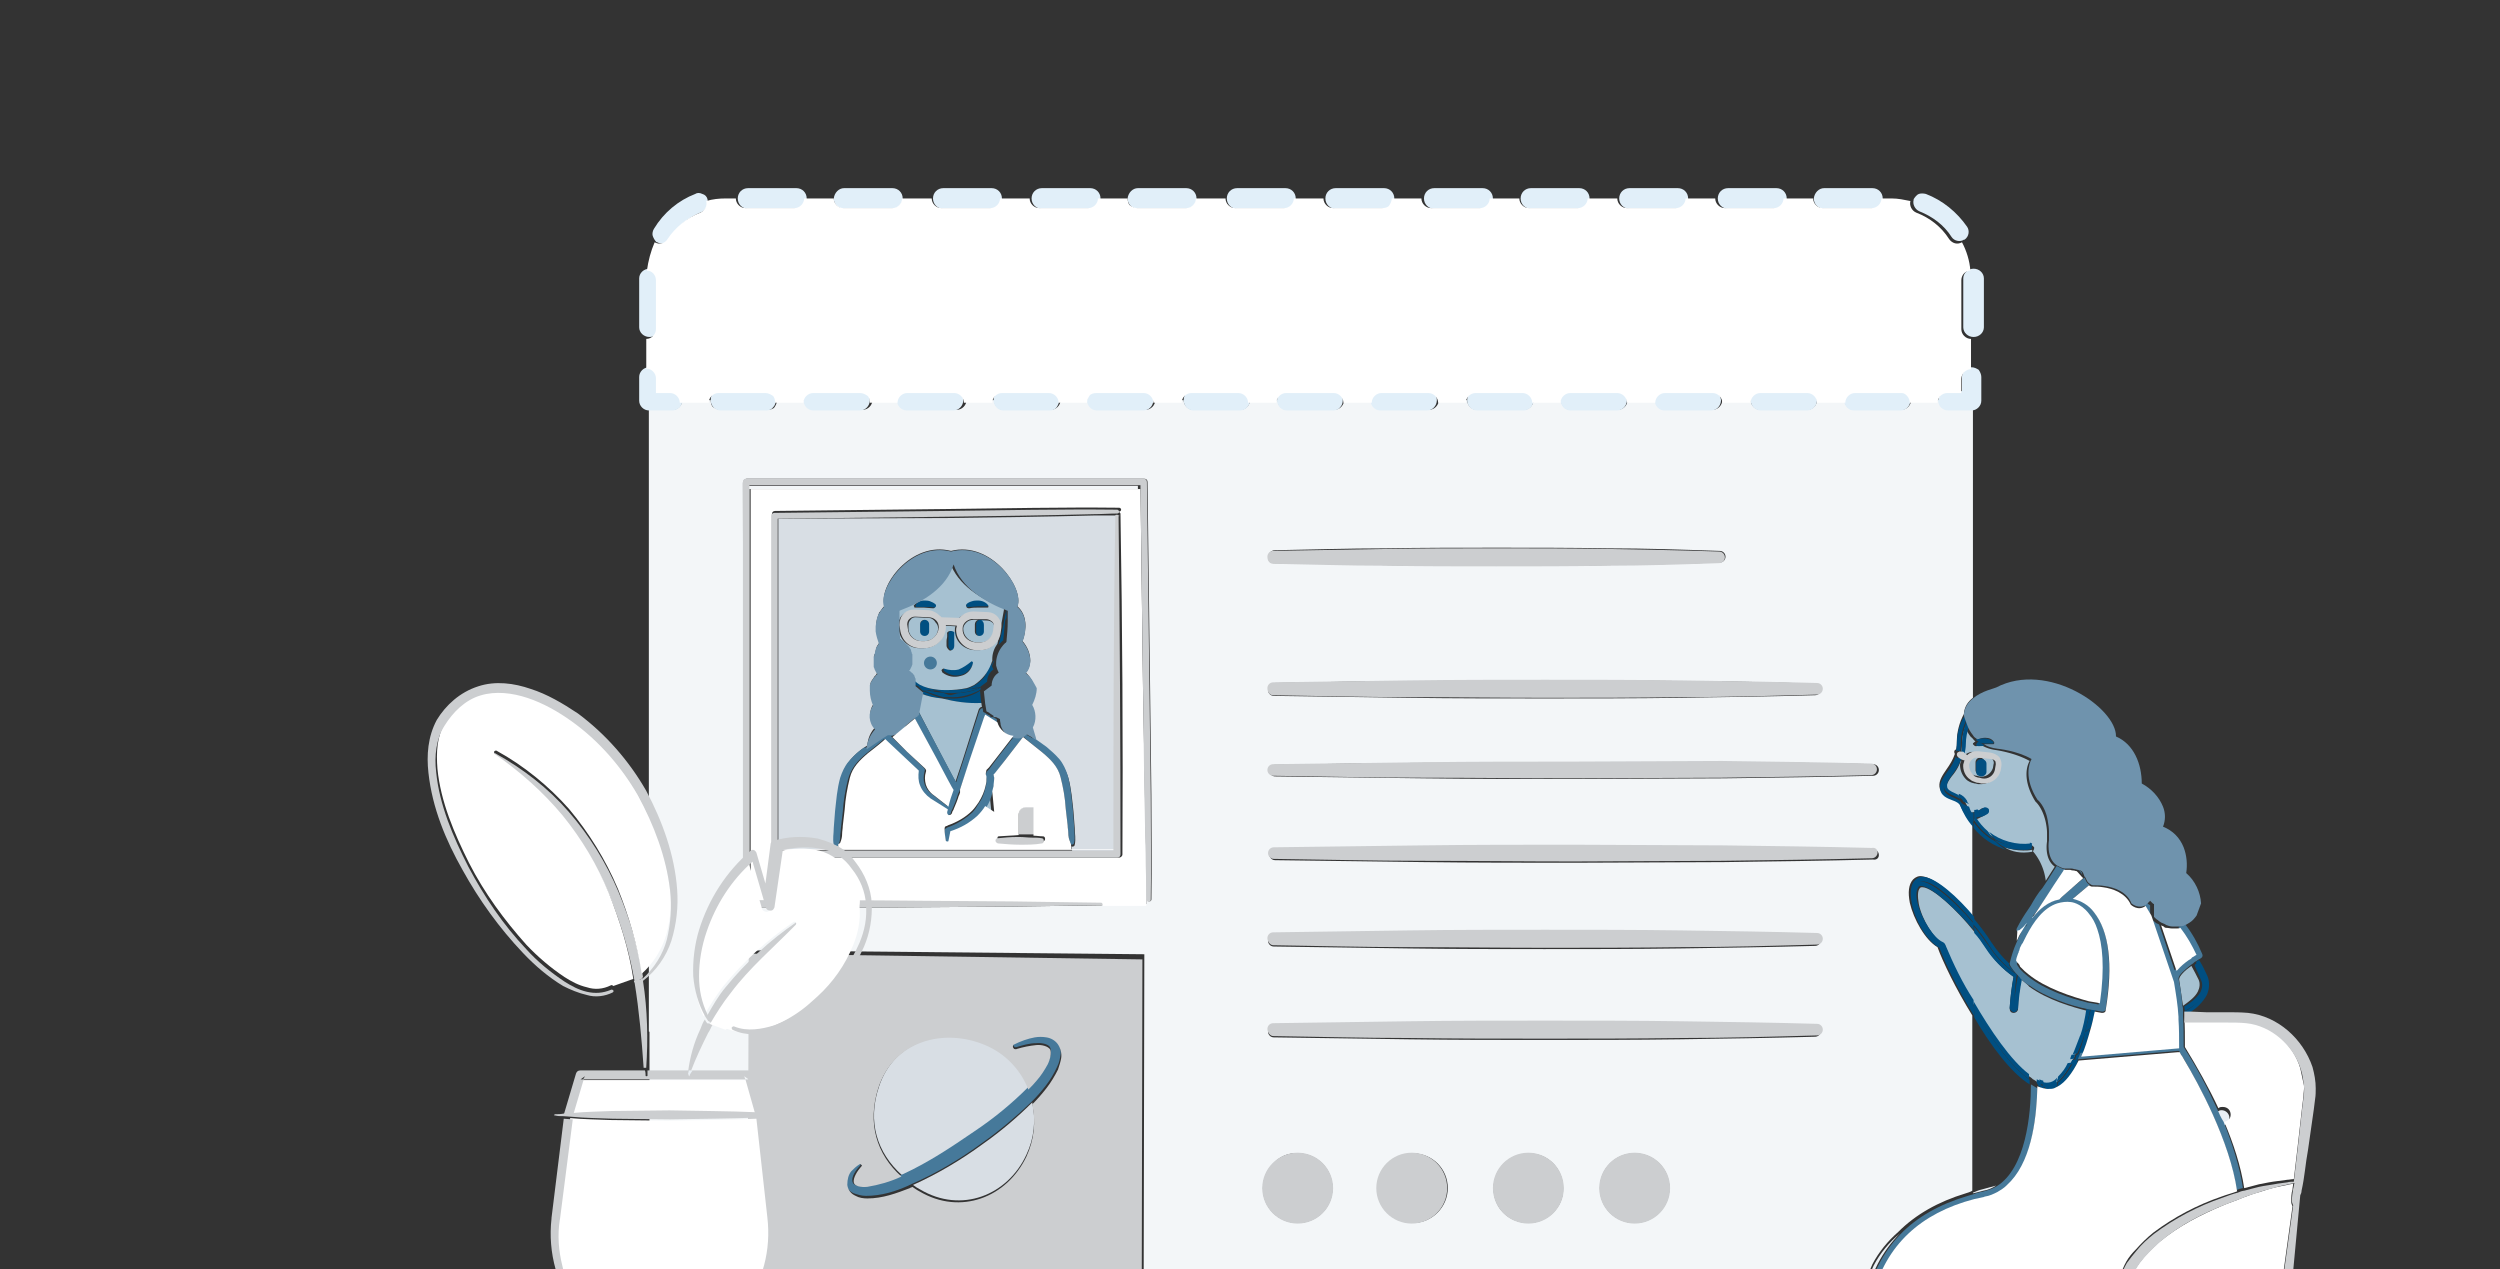 <svg id="Layer_1" xmlns="http://www.w3.org/2000/svg" viewBox="0 0 388 197"><rect x="0" y="0" width="388" height="197" fill="#333333" stroke="none"/><style>.st0{fill:none}.st1{fill:#004f82}.st2{fill:#f3f6f8}.st3{fill:#fff}.st4{fill:#e1eff9}.st5{fill:#e9eff4}.st6{fill:#CCCED0}.st7{fill:#D8DEE4}.st8{fill:#004f81}.st10{fill:#204A69}.st11{fill:#a6c1d1}.st12{fill:#46799A}.st13{fill:#6F93AD}.st14{fill:#CCCED0}</style><g id="Page-1"><g id="_x36_-About"><g id="_x36_-createYourAboutPage" transform="translate(32 28)"><path id="Shape" class="st0" d="M294.3 188.7c-.1.1-.3.1-.4.2 0 .7-.1 1.3-.2 2-.2 2.4-.5 4.7-.8 7-.6 4.6-1.2 9.1-2.2 13.6 10.4.1 20.7.3 31 .5 0 0 0-.1-.1-.1-1.1-4.6-1.6-9.3-2.3-14-.3-2.4-.5-4.7-.8-7-.1-1.6-.2-3.1-.3-4.7l-22.9.1c.4 1-.1 1.9-1 2.4z"/><path id="Shape_1_" class="st0" d="M280.2 208.2c-.7-4.3-2.2-10.8-3.7-16.7-1.1 0-2.2-.1-3.3-.1-1.8 8.6-4.5 13.3-6 17.9.1.7.1 1.4 0 2.1l8 .1c1.2-.9 2.7-1.9 4.3-3.3.1-.1.2-.1.3-.1.3-.1.4 0 .4.1z"/><path id="Shape_2_" class="st0" d="M292.6 190.9c.1-.4.1-.8.2-1.1-2 .7-4.1 1.2-6.3 1.4 1.6 4.8.1 12.2.1 17.3.4 1.4.4 2.4.2 3.1h3.7c.1-4.6.7-9.2 1.2-13.8.2-2.3.6-4.6.9-6.9z"/><path id="Shape_4_" class="st0" d="M277.7 155.8c4.5-2.8 5.2-11.1 5.3-15.7-2.9-1.8-6.1-6-8.6-10.3v27c.4-.2.9-.3 1.3-.5.6-.2 1.3-.4 2-.5z"/><path id="Shape_5_" class="st0" d="M260.2 189.3c0 .5-.1 1.1-.1 1.6-.2 2.4-.5 4.7-.8 7-.6 4.1-1.1 8.1-1.9 12.1.8-.5 1.7-1 2.6-1.6.1-.1.2-.1.3 0l1.8-18.6c-.7-.1-1.3-.3-1.9-.5z"/><path id="Shape_6_" class="st0" d="M280 121.5c.3-1.1.7-2.2 1.1-3.3l.2-1.6c-.1 0-.2 0-.2-.1-.1-.1-.2-.3-.1-.5.5-1.1 1.1-2.1 1.8-3l.4-.6c.5-1 1.1-1.9 1.8-2.7l.8-1.2c-.3-1.7-1-3.3-2-4.6 0 0-.1 0-.1.1v.2c-1.7.2-3.1 0-4.2-.5-2-.6-3.7-1.7-4.9-3.3v14.2c1.1 1.2 2.1 2.5 3 3.8.4 1.1 1.3 2.2 2.4 3.1z"/><path id="Shape_7_" class="st1" d="M310 123.9c.8 2.1-.8 3.9-3.1 5.2h1c1-.6 1.9-1.5 2.5-2.5.5-.9.6-2.1.2-3.1-.4-.9-.8-1.7-1.3-2.5-.2.1-.4.2-.5.3.5.9.9 1.8 1.2 2.6z"/><path id="Shape_8_" class="st1" d="M309.6 124.1c.3.6.2 1.3-.1 1.9-.5.8-1.4 1.6-2.5 2.2 0 .2.1.5.1.7 2.4-1.3 4.1-3 3.2-5.1l-1.2-2.4c-.2.1-.4.2-.5.4.3.8.7 1.5 1 2.3z"/><path id="Shape_9_" class="st2" d="M144.6 47.9v-.5H84.1v64.3h.2V47.9h60.3z"/><path id="Shape_10_" class="st2" d="M71.1 181.8c-.1-.2-.1-.3 0-.5s.2-.3.3-.4c.1 0 .2-.1.3-.1 3.5 0 6.9.1 10.4.2-.1-1.8-.2-3.5-.2-5.3-.4.3-.9.5-1.4.7-1 .4-2.1.5-3.1.3-1.1-.2-2.1-.6-3-1.3-.4-.3-.8-.7-1.2-1.2-.4-.6-.6-1.4-.4-2.1.2-.7.7-1.3 1.4-1.7.5-.2 1-.4 1.5-.5 1.1-.2 2.2-.2 3.2.1 1.1.3 2 .9 2.7 1.7.1.1.2.3.3.4.1-1.4.2-2.8.5-4.1v-.1h-.8c-1.1 0-2.1-.3-3-.8-1-.5-1.8-1.3-2.4-2.2-.3-.5-.5-1-.7-1.5-.2-.7-.1-1.5.3-2.1s1.1-1 1.9-1.1c.5-.1 1.1-.1 1.6 0 1.1.1 2.1.5 3 1.1.7.5 1.2 1.1 1.6 1.8.1-.2.2-.3.3-.5v-2.9c-.6-.2-1.2-.5-1.7-.9-.9-.6-1.6-1.5-2-2.5-.3-.5-.4-1.1-.5-1.7 0-.7.3-1.4.7-1.9.5-.5 1.2-.8 1.9-.9h.5l.4.1c.2 0 .5.1.7.2l.1-32.6 61.3.6-.1 49.3-53.2.8c-1.3.7-2.8.9-4.3.7-.5-.1-1.1-.3-1.5-.6h-1.6c-.1.5-.2 1.1-.3 1.6.2-.1.4-.2.5-.3 1.1-.5 2.4-.7 3.7-.5 1.2.2 2.4.8 3.2 1.7.2.2.5.5.6.8.2.3.2.7.2 1.1-.1.7-.5 1.3-1.1 1.5l.1.1c-1.4 1.2-3.2 1.8-5 1.5-.9-.1-1.8-.5-2.6-1l-.1-.1c-.1 1.3-.1 2.7-.3 4.2 2.6-.1 5.3-.2 7.9-.3.2 0 .4.1.5.3s.1.4 0 .6c-.1.3-.3.6-.4.9h164.7V181c-.7-1.8-.7-3.8.1-5.5.1-.3.2-.5.4-.8.1-.3.1-.6.2-.9 0-.2.1-.4.1-.5l.5-2.5c.2-.9.4-1.8.8-2.6 1-1.9 2.4-3.6 4-5 2.7-2.7 6.2-4.7 10.5-6 .3-.1.7-.2 1-.4v-27.2c-2.6-4.2-4.6-8.4-5.4-10.6-1.9-1.1-3.7-4.3-4.3-6.9-.3-1.6-.2-2.8.5-3.6.4-.4.9-.6 1.4-.5 2 .2 5.3 3.2 7.8 6.2V100c-.8-1-1.5-2.1-2-3.3-.2-.4-.7-.6-1.2-.8-.8-.3-1.8-.8-1.9-1.8s.5-1.8 1.1-2.7c.5-.7 1-1.5 1.3-2.4-.1-.1-.1-.3-.1-.4l.1-.2c.1 0 .1-.1.2-.1.1-.4.1-.8.1-1.2 0-1.5.4-3 1.1-4.3v-.1c.1-1 .6-1.8 1.4-2.4V35.6h-3.7c-.8 0-1.5-.7-1.5-1.5h-4.4c0 .8-.7 1.5-1.5 1.5h-7.3c-.8 0-1.5-.7-1.5-1.5H250c0 .8-.7 1.5-1.5 1.5h-7.3c-.8 0-1.5-.7-1.5-1.5h-4.4c0 .8-.7 1.5-1.5 1.5h-7.3c-.8 0-1.5-.7-1.5-1.5h-4.4c0 .8-.7 1.5-1.5 1.5h-7.3c-.8 0-1.5-.7-1.5-1.5H206c0 .8-.7 1.5-1.5 1.5h-7.3c-.8 0-1.5-.7-1.5-1.5h-4.4c0 .8-.7 1.5-1.5 1.5h-7.3c-.8 0-1.5-.7-1.5-1.5h-4.4c0 .8-.7 1.5-1.5 1.5h-7.3c-.8 0-1.5-.7-1.5-1.5H162c0 .8-.7 1.5-1.5 1.5h-7.3c-.8 0-1.5-.7-1.5-1.5h-4.4c0 .8-.7 1.5-1.5 1.5h-7.3c-.8 0-1.5-.7-1.5-1.5h-4.4c0 .8-.7 1.5-1.5 1.5h-7.3c-.8 0-1.5-.7-1.5-1.5H118c0 .8-.7 1.5-1.5 1.5h-7.3c-.8 0-1.5-.7-1.5-1.5h-4.3c0 .8-.7 1.5-1.5 1.5h-7.4c-.8 0-1.5-.7-1.5-1.5h-4.4c0 .4-.2.8-.4 1.1s-.7.4-1.1.4h-7.3c-.4 0-.8-.2-1.1-.4s-.4-.7-.4-1.1h-4.4c0 .8-.7 1.5-1.5 1.5h-3.7v96.5c1.2.2 2.3.7 3.3 1.3 1.1.7 2.1 1.6 2.9 2.7 1.6 2.1 2.6 4.5 2.8 7.1.2 2.6-.3 5.1-1.3 7.5-1.7 3.9-4.4 7.4-7.7 10v22h2.7l-.3-.9zm116.2-20c-3 0-5.4-2.4-5.4-5.4s2.4-5.4 5.4-5.4 5.4 2.4 5.4 5.4c0 2.9-2.4 5.4-5.4 5.4zm17.9 0c-2.2 0-4.2-1.3-5-3.3s-.4-4.3 1.2-5.9c1.5-1.5 3.9-2 5.9-1.2s3.3 2.8 3.3 5c.1 2.9-2.4 5.4-5.4 5.4zm16.5 0c-3 0-5.4-2.4-5.4-5.4s2.4-5.4 5.4-5.4 5.4 2.4 5.4 5.4c0 2.9-2.4 5.4-5.4 5.4zm37-56.4c-7.7.2-15.5.3-23.2.4l-23.2.1c-7.7 0-15.5 0-23.2-.1l-23.2-.3c-.5 0-.9-.4-.9-.9s.4-.9.9-.9c7.7-.1 15.5-.3 23.2-.3s15.5-.1 23.2-.1l23.2.1c7.7.1 15.5.2 23.2.4.5 0 .9.4.9.9s-.4.8-.9.7zm0-14.8c.5 0 .9.4.9.9s-.4.9-.9.9c-7.7.2-15.5.3-23.2.4l-23.2.1c-7.7 0-15.5 0-23.2-.1l-23.2-.3c-.5 0-.9-.4-.9-.9s.4-.9.9-.9c7.7-.1 15.5-.3 23.2-.3s15.5-.1 23.2-.1l23.2.1c7.7-.1 15.4 0 23.2.2zm-93-33.2c5.8-.1 11.5-.3 17.3-.3 5.8-.1 11.5-.1 17.3-.1s11.5 0 17.3.1c5.8 0 11.5.2 17.3.4.5 0 .9.4.9.9s-.4.9-.9.9c-5.8.2-11.5.3-17.3.4s-11.5.1-17.3.1-11.5 0-17.3-.1l-17.3-.3c-.5 0-.9-.4-.9-.9s.4-1 .9-1.1zm0 20.6c7-.1 14-.3 21-.3s14-.1 21-.1 14 0 21 .1c7 0 14 .2 21 .4.5 0 .9.4.9.9s-.4.9-.9.9c-7 .2-14 .3-21 .4s-14 .1-21 .1-14 0-21-.1l-21-.3c-.5 0-.9-.4-.9-.9 0-.6.4-1 .9-1.1zm0 38.9c7-.1 14-.3 21-.3s14-.1 21-.1 14 0 21 .1c7 0 14 .2 21 .4.5 0 .9.4.9.9s-.4.9-.9.9c-7 .2-14 .3-21 .4s-14 .1-21 .1-14 0-21-.1l-21-.3c-.5 0-.9-.4-.9-.9 0-.6.4-1 .9-1.1zm0 14.1c7-.1 14-.3 21-.3 7-.1 14-.1 21-.1s14 0 21 .1c7 0 14 .2 21 .4.5 0 .9.4.9.9s-.4.9-.9.9c-7 .2-14 .3-21 .4-7 .1-14 .1-21 .1s-14 0-21-.1l-21-.3c-.5 0-.9-.4-.9-.9 0-.7.4-1.1.9-1.1zm3.7 20c3 0 5.4 2.4 5.4 5.4s-2.4 5.4-5.4 5.4-5.4-2.4-5.4-5.4c0-1.4.6-2.8 1.6-3.8 1-1.1 2.3-1.7 3.8-1.6zM83.3 46.9c0-.1.1-.3.2-.4.1-.1.2-.2.4-.2h61.7c.3 0 .5.2.5.5l.4 32.4.2 16.2c0 5.4.1 10.8 0 16.2 0 .2-.2.3-.3.3-.2 0-.3-.2-.3-.3-.1-2.4-.1-4.8-.2-7.1v7.8h-6.7c0 .1-.1.2-.2.2l-13.8.2-13.8.1c-9.2.1-18.4.1-27.5.1-.3 0-.5-.2-.5-.5l-.1-65.5z"/><path id="Shape_11_" class="st3" d="M82.9 165c-.1-.1-.1-.2-.2-.3-.4-.7-1-1.3-1.7-1.7s-1.4-.7-2.2-.7h-1.2c-.2 0-.4.1-.5.3s-.2.4-.1.6c.1.4.3.7.4 1.1.4.7.9 1.3 1.6 1.7.9.7 2.1 1 3.2 1 .3-.7.5-1.3.7-2z"/><path id="Shape_12_" class="st2" d="M83.1 154.1h-.5c-.2 0-.4.1-.6.3-.3.4-.4.7 0 1.6.3.7.8 1.4 1.4 1.9.2.2.5.4.7.5v-4c-.1 0-.3-.1-.4-.1-.2-.1-.4-.2-.6-.2z"/><path id="Shape_13_" class="st4" d="M72.4 32.7h-2.2v-2.2c0-.8-.7-1.5-1.5-1.5s-1.5.7-1.5 1.5v3.7c0 .8.7 1.5 1.5 1.5h3.7c.8 0 1.5-.7 1.5-1.5 0-.4-.2-.8-.4-1.1s-.7-.4-1.1-.4z"/><path id="Shape_14_" class="st4" d="M77.8 2.9c-.1-.4-.4-.7-.8-.8-.4-.2-.8-.2-1.1 0-2.6 1-4.9 2.9-6.4 5.4-.2.3-.3.8-.2 1.1s.3.7.6 1h.1c.7.4 1.5.2 1.9-.5 1.2-1.9 3-3.4 5-4.2.7-.3 1.1-1.1.9-2 0 .1 0 .1 0 0z"/><path id="Rectangle-path" class="st4" d="M84.1 1.2h7.5c.9 0 1.6.7 1.6 1.6s-.7 1.6-1.6 1.6h-7.5c-.9 0-1.6-.7-1.6-1.6s.7-1.6 1.6-1.6z"/><path id="Shape_15_" class="st4" d="M274.3 13.7c-.9 0-1.6.7-1.6 1.5v7.6c0 .8.7 1.5 1.6 1.5s1.6-.7 1.6-1.5v-7.6c0-.8-.7-1.5-1.6-1.5z"/><path id="Shape_16_" class="st4" d="M68.8 24.3c.9 0 1.6-.7 1.6-1.5v-7.6c0-.8-.7-1.5-1.5-1.5h-.1c-.9 0-1.6.7-1.6 1.5v7.6c0 .8.7 1.5 1.6 1.5z"/><path id="Rectangle-path_1_" class="st4" d="M236.2 1.2h7.5c.9 0 1.6.7 1.6 1.6s-.7 1.6-1.6 1.6h-7.5c-.9 0-1.6-.7-1.6-1.6s.7-1.6 1.6-1.6z"/><path id="Rectangle-path_2_" class="st4" d="M205.6 1.2h7.5c.9 0 1.6.7 1.6 1.6s-.7 1.6-1.6 1.6h-7.5c-.9 0-1.6-.7-1.6-1.6s.7-1.6 1.6-1.6z"/><path id="Rectangle-path_3_" class="st4" d="M220.9 1.2h7.5c.9 0 1.6.7 1.6 1.6s-.7 1.6-1.6 1.6h-7.5c-.9 0-1.6-.7-1.6-1.6s.7-1.6 1.6-1.6z"/><path id="Rectangle-path_4_" class="st4" d="M251.1 1.2h7.5c.9 0 1.6.7 1.6 1.6s-.7 1.6-1.6 1.6h-7.5c-.9 0-1.6-.7-1.6-1.6.1-.9.8-1.6 1.6-1.6z"/><path id="Shape_17_" class="st4" d="M270.9 8.8c.4.6 1.3.8 1.9.4h.1c.7-.5.8-1.4.4-2-1.6-2.3-3.8-4.1-6.4-5.1-.4-.1-.8-.1-1.1 0-.3.1-.6.5-.8.8V3c-.2.7.2 1.5.9 1.8 2 .8 3.8 2.1 5 4z"/><path id="Rectangle-path_5_" class="st4" d="M190.6 1.2h7.5c.9 0 1.6.7 1.6 1.6s-.7 1.6-1.6 1.6h-7.5c-.9 0-1.6-.7-1.6-1.6s.7-1.6 1.6-1.6z"/><path id="Rectangle-path_6_" class="st4" d="M144.6 1.2h7.5c.9 0 1.6.7 1.6 1.6s-.7 1.6-1.6 1.6h-7.5c-.9 0-1.6-.7-1.6-1.6.1-.9.8-1.6 1.6-1.6z"/><path id="Rectangle-path_7_" class="st4" d="M99 1.2h7.5c.9 0 1.6.7 1.6 1.6s-.7 1.6-1.6 1.6H99c-.9 0-1.6-.7-1.6-1.6.1-.9.8-1.6 1.6-1.6z"/><path id="Rectangle-path_8_" class="st4" d="M129.7 1.2h7.5c.9 0 1.6.7 1.6 1.6s-.7 1.6-1.6 1.6h-7.5c-.9 0-1.6-.7-1.6-1.6s.7-1.6 1.6-1.6z"/><path id="Rectangle-path_9_" class="st4" d="M160 1.2h7.5c.9 0 1.6.7 1.6 1.6s-.7 1.6-1.6 1.6H160c-.9 0-1.6-.7-1.6-1.6s.7-1.6 1.6-1.6z"/><path id="Rectangle-path_10_" class="st4" d="M175.3 1.2h7.5c.9 0 1.6.7 1.6 1.6s-.7 1.6-1.6 1.6h-7.5c-.9 0-1.6-.7-1.6-1.6s.7-1.6 1.6-1.6z"/><path id="Rectangle-path_11_" class="st4" d="M114.4 1.2h7.5c.9 0 1.6.7 1.6 1.6s-.7 1.6-1.6 1.6h-7.5c-.9 0-1.6-.7-1.6-1.6s.7-1.6 1.6-1.6z"/><path id="Shape_18_" class="st4" d="M274 29c-.8 0-1.5.7-1.5 1.5v2.2h-2.2c-.8 0-1.5.7-1.5 1.5s.7 1.5 1.5 1.5h3.7c.8 0 1.5-.7 1.5-1.5v-3.7c0-.4-.2-.8-.4-1.1-.3-.2-.7-.4-1.1-.4z"/><path id="Shape_19_" class="st4" d="M233.6 32.5h-7.3c-.8 0-1.5.7-1.5 1.6 0 .9.7 1.6 1.5 1.6h7.3c.8 0 1.5-.7 1.5-1.6-.1-.9-.7-1.6-1.5-1.6z"/><path id="Shape_20_" class="st4" d="M248.5 32.5h-7.3c-.8 0-1.5.7-1.5 1.6 0 .9.7 1.6 1.5 1.6h7.3c.8 0 1.5-.7 1.5-1.6 0-.9-.7-1.6-1.5-1.6z"/><path id="Shape_21_" class="st4" d="M219 32.5h-7.3c-.8 0-1.5.7-1.5 1.6 0 .9.7 1.6 1.5 1.6h7.3c.8 0 1.5-.7 1.5-1.6 0-.9-.7-1.6-1.5-1.6z"/><path id="Shape_22_" class="st4" d="M87 32.5h-7.3c-.4 0-.8.2-1 .5-.3.3-.4.7-.4 1.1 0 .9.7 1.6 1.5 1.6H87c.4 0 .8-.2 1-.5.3-.3.4-.7.4-1.1 0-.9-.6-1.6-1.4-1.6z"/><path id="Shape_23_" class="st4" d="M204.5 32.5h-7.3c-.8 0-1.5.7-1.5 1.6 0 .9.7 1.6 1.5 1.6h7.3c.8 0 1.5-.7 1.5-1.6-.1-.9-.7-1.6-1.5-1.6z"/><path id="Shape_24_" class="st4" d="M263 32.5h-7.3c-.8 0-1.5.7-1.5 1.6 0 .9.7 1.6 1.5 1.6h7.3c.8 0 1.5-.7 1.5-1.6 0-.9-.7-1.6-1.5-1.6z"/><path id="Shape_25_" class="st4" d="M189.5 32.5h-7.3c-.8 0-1.5.7-1.5 1.6 0 .9.7 1.6 1.5 1.6h7.3c.8 0 1.5-.7 1.5-1.6 0-.9-.6-1.6-1.5-1.6z"/><path id="Shape_26_" class="st4" d="M175 32.5h-7.3c-.8 0-1.5.7-1.5 1.6 0 .9.7 1.6 1.5 1.6h7.3c.4 0 .8-.2 1-.5.3-.3.4-.7.4-1.1.1-.9-.6-1.6-1.4-1.6z"/><path id="Shape_27_" class="st4" d="M116 32.5h-7.3c-.8 0-1.5.7-1.5 1.6 0 .9.7 1.6 1.5 1.6h7.3c.8 0 1.5-.7 1.5-1.6 0-.9-.6-1.6-1.5-1.6z"/><path id="Shape_28_" class="st4" d="M145.5 32.5h-7.3c-.8 0-1.5.7-1.5 1.6 0 .9.7 1.6 1.5 1.6h7.3c.8 0 1.5-.7 1.5-1.6 0-.9-.7-1.6-1.5-1.6z"/><path id="Shape_29_" class="st4" d="M131 32.5h-7.3c-.8 0-1.5.7-1.5 1.6 0 .9.7 1.6 1.5 1.6h7.3c.4 0 .8-.2 1-.5s.4-.7.4-1.1c.1-.9-.6-1.6-1.4-1.6z"/><path id="Shape_30_" class="st4" d="M160.5 32.5h-7.3c-.8 0-1.5.7-1.5 1.6 0 .9.7 1.6 1.5 1.6h7.3c.8 0 1.5-.7 1.5-1.6-.1-.9-.7-1.6-1.5-1.6z"/><path id="Shape_31_" class="st4" d="M101.5 32.5h-7.3c-.8 0-1.5.7-1.5 1.6 0 .9.7 1.6 1.5 1.6h7.3c.8 0 1.5-.7 1.5-1.6 0-.9-.7-1.6-1.5-1.6z"/><path id="Shape_32_" class="st5" d="M267.4 211.3c-.1 1.2-1 2.3-2.1 2.7h6.6c.6-.6 1.9-1.4 3.7-2.6l-8.2-.1z"/><path id="Shape_33_" class="st5" d="M322.1 211.9c-.1 0-.2-.1-.2-.1-10.3-.2-20.6-.3-30.9-.4 0 .1 0 .2-.1.4 0 .1-.2.2-.3.2-.1 0-.3-.1-.3-.3v-.3h-3.7c-.3.7-.8 1.3-1.5 1.6s-1.4.6-2.1.8c14.4-.1 28.7-.3 43.1-.6.3 0 .5-.3.5-.6s-.2-.5-.5-.6l-3.8-.1h-.2z"/><path id="Shape_34_" class="st5" d="M255.5 211.2c-27.8-.2-55.6-.2-83.4-.3l-77.1.2-9.8.1c-1.1.3-2.3.5-3.4.6h-.5c-1.1 0-2.2-.2-3.2-.5-20 .2-40.1.4-60.1 1.1-.2 0-.3.1-.3.3s.1.3.3.3c25.7.9 51.4 1 77.1 1.3l77.1.2c26.3-.1 52.5-.1 78.8-.3 0-.7 1.7-1.5 4.5-3z"/><path id="Shape_35_" class="st6" d="M258.5 103.6c-7.7-.2-15.5-.3-23.2-.4l-23.2-.1c-7.7 0-15.5 0-23.2.1l-23.2.3c-.5 0-.9.4-.9.9s.4.9.9.9c7.7.1 15.5.3 23.2.3s15.5.1 23.2.1l23.2-.1c7.7-.1 15.5-.2 23.2-.4.5 0 .9-.4.9-.9s-.4-.8-.9-.7z"/><path id="Shape_36_" class="st6" d="M212 90.2c-7.7 0-15.5 0-23.2.1l-23.2.3c-.5 0-.9.4-.9.9s.4.9.9.9c7.7.1 15.5.3 23.2.3s15.5.1 23.2.1l23.2-.1c7.7-.1 15.5-.2 23.2-.4.5 0 .9-.4.9-.9s-.4-.9-.9-.9c-7.7-.2-15.5-.3-23.2-.4l-23.2.1z"/><path id="Shape_37_" class="st6" d="M165.6 79.9c7 .1 14 .3 21.1.3s14 .1 21.1.1c7 0 14 0 21.1-.1 7 0 14-.2 21.1-.4.5 0 .9-.4.9-.9s-.4-.9-.9-.9c-7-.2-14-.3-21.1-.4-7-.1-14-.1-21.1-.1-7 0-14 0-21.1.1l-21.1.3c-.5 0-.9.4-.9.9 0 .7.4 1.1.9 1.1z"/><path id="Shape_38_" class="st6" d="M165.6 59.5c5.8.1 11.5.3 17.3.3 5.8.1 11.5.1 17.3.1s11.5 0 17.3-.1c5.8 0 11.5-.2 17.3-.4.5 0 .9-.4.9-.9s-.4-.9-.9-.9c-5.8-.2-11.5-.3-17.3-.4-5.8-.1-11.5-.1-17.3-.1s-11.5 0-17.3.1l-17.3.3c-.5 0-.9.4-.9.9 0 .7.4 1.1.9 1.1z"/><path id="Shape_39_" class="st6" d="M165.6 118.7c7 .1 14 .3 21.1.3s14 .1 21.1.1c7 0 14 0 21.1-.1 7 0 14-.2 21.1-.4.5 0 .9-.4.9-.9s-.4-.9-.9-.9c-7-.2-14-.3-21.1-.4-7-.1-14-.1-21.1-.1s-14 0-21.1.1l-21.1.3c-.5 0-.9.4-.9.9s.4 1.1.9 1.1z"/><path id="Shape_40_" class="st6" d="M165.6 132.8c7 .1 14 .3 21.1.3 7 .1 14 .1 21.1.1s14 0 21.1-.1c7 0 14-.2 21.1-.4.5 0 .9-.4.9-.9s-.4-.9-.9-.9c-7-.2-14-.3-21.1-.4-7-.1-14-.1-21.1-.1-7 0-14 0-21.1.1l-21.1.3c-.5 0-.9.4-.9.9s.4 1.1.9 1.1z"/><path id="Shape_41_" class="st5" d="M322 212l-3.2-25.7h-.5c0 1.6.1 3.1.3 4.7.2 2.4.5 4.7.8 7 .7 4.7 1.2 9.4 2.3 14 0 0 0 .1.1.1h.5s.1-.1.1-.2c-.1-4.7-.7-9.4-1.2-14.1-.3-2.4-.6-4.7-1-7-.2-1.5-.5-3-.9-4.6h-.5L322 212z"/><path id="Shape_42_" class="st5" d="M275.8 156.8c.7-.1 1.4-.4 2-.8-.7.2-1.5.4-2.2.6-.5.1-.9.3-1.4.5v.1c.6-.1 1.1-.3 1.6-.4z"/><path id="Shape_43_" class="st5" d="M258.8 168.4c-.4.8-.7 1.7-.8 2.6l-.5 2.5c0 .2-.1.4-.1.5.9-4.3 2.7-7.8 5.5-10.6-1.7 1.4-3.1 3.1-4.1 5z"/><path id="Shape_44_" class="st5" d="M295.3 171.5c-.3.1-.6.3-.9.5h1.8l.1-.8h-.3c-.2.2-.4.2-.7.3z"/><path id="Shape_45_" class="st5" d="M256.7 179v-.2c0-.2 0-.5.1-.7 0-.4.1-.9.1-1.3 0-.2 0-.5.1-.7 0-.3.1-.6.1-.9-.1.3-.2.5-.3.8-.6 1.7-.6 3.7 0 5.5-.1-.9-.1-1.7-.1-2.5z"/><path id="Shape_46_" class="st5" d="M293.6 172.9h2.6l.2-.8h-2c-.3.2-.6.5-.8.8z"/><path id="Shape_47_" class="st5" d="M260.1 190.8c0-.5.1-1.1.1-1.6-.2-.1-.4-.2-.6-.2l-2.5 21.2.5-.3c.8-4 1.3-8 1.8-12.1.2-2.4.4-4.7.7-7z"/><path id="Shape_48_" class="st5" d="M259.1 189c-.1.6-.2 1.3-.3 1.9-.4 2.3-.7 4.6-1 6.9-.5 4.2-1 8.5-1.2 12.7l.4-.2 2.7-21.1c-.1-.1-.4-.2-.6-.2z"/><path id="Shape_49_" class="st5" d="M314 145.5c0-.7-.6-1.2-1.2-1.2-.3 0-.5.1-.7.3.3.7.6 1.4 1 2.1.5-.2.9-.7.9-1.2z"/><path id="Shape_50_" class="st7" d="M88.8 52.5v51.4h9.3v-.8h-.2c-.1 0-.2-.1-.2-.3-.2-.9 0-1.7 0-2.6l.2-2.6c.2-1.7.3-3.5.8-5.2.2-.9.7-1.7 1.3-2.5.6-.7 1.3-1.3 2-1.8.2-.1.4-.3.6-.4.1-1.1.5-2.1 1.3-2.9-1-1-1.1-2.5-.3-3.6-.3-.7-.5-1.5-.5-2.2v-.9s0-.2.1-.2v-.1s.1-.1.1-.2l.1-.1c0-.1.1-.1.1-.2l.1-.1c0-.1.1-.1.1-.2l.1-.1.2-.2v-.1c.1-.1.2-.2.3-.2l-.2-.2c0-.1-.1-.1-.1-.2s-.1-.1-.1-.2-.1-.1-.1-.2v-.1c0-.1 0-.1-.1-.2v-1.6s0-.2.1-.2v-.1c0-.1.1-.2.1-.3V73c0-.1.1-.2.1-.3v-.1c0-.1.1-.2.1-.3.1-.1.1-.2.2-.3.1-.1.1-.2.2-.3-.3-.6-.4-1.3-.5-1.9V69c0-.5.1-1 .3-1.5 0-.1.1-.2.1-.3 0-.1.1-.2.2-.3.2-.3.4-.6.7-.9-1.1-2.9 4.1-10.1 10.3-8.5 6.2-1.6 11.4 5.8 10.3 8.6 1.5 1.3 1.5 3.5.8 5.4.7.8 1.2 1.9 1.2 3 0 .7-.3 1.4-.7 1.9.8.7 1.3 1.7 1.3 2.7 0 .9-.3 1.8-.7 2.6.7 1.1.7 2.4.1 3.5l.5 1.7c.7.5 1.4.9 2.1 1.5.7.5 1.4 1.2 2 1.8.6.7 1 1.6 1.3 2.5.5 1.8.6 3.5.8 5.2l.2 2.6c0 .9.2 1.7 0 2.6 0 .2-.2.3-.4.3 0 0-.1 0-.1-.1l.1.8h6.8c0-17.3.1-34.6.3-51.9 0 0 0-.1.1-.1h.1V52h-3.8c-7.6.2-15.3.3-22.9.4l-26.2.1z"/><path id="Shape_51_" class="st6" d="M128.5 101.5v-4.3h-1.2c-.7 0-1.2.5-1.2 1.1v3.2h2.4z"/><path id="Shape_52_" class="st8" d="M115.3 80.4h-.9c1.9.6 3.9.8 5.9.8l-.2-2c-.1.1-.2.1-.3.2-1.4.8-2.9 1.1-4.5 1z"/><path id="Shape_53_" class="st6" d="M85.1 169.7c-.1.4-.1.8-.2 1.2h1.6c-.3-.2-.7-.5-1-.7-.1-.2-.3-.3-.4-.5z"/><path id="Shape_54_" class="st3" d="M86.6 168.5c.5.4 1.1.8 1.8 1 1.4.4 2.9.4 4.3-.2l.1.1c.3-.3.5-.7.4-1.1 0-.2-.1-.3-.2-.5l-.4-.4c-1.4-1.2-3.3-1.5-5.1-.9-.6.2-1.2.6-1.8 1 .2.4.5.7.9 1z"/><path id="Shape_55_" class="st3" d="M91.7 162.8c1.3.8 2.8 1.1 4.3.9v.2c.4-.2.6-.6.7-1.1 0-.2 0-.4-.1-.5-.1-.2-.2-.3-.3-.5-1.1-1.6-2.9-2.4-4.8-2.1-.5.1-1 .2-1.5.4-.1.1-.3.3-.4.5.2.3.3.7.6 1 .4.4.9.9 1.5 1.2z"/><path id="Shape_56_" class="st6" d="M85.5 159.3c.3.1.6.2 1 .2.4-.5.7-.9 1.1-1.3l-.3-.9c-.3-.8-.8-1.4-1.5-2-.5-.4-1.1-.7-1.7-.9v4.1c.5.4.9.6 1.4.8z"/><path id="Shape_57_" class="st3" d="M83.1 154.1h-.5c-.2 0-.4.1-.6.3-.3.4-.4.7 0 1.6.3.7.8 1.4 1.4 1.9.2.2.5.4.7.5v-4c-.1 0-.3-.1-.4-.1-.2-.1-.4-.2-.6-.2z"/><path id="Shape_58_" class="st3" d="M85.5 159.3c.3.1.6.2 1 .2.4-.5.7-.9 1.1-1.3l-.3-.9c-.3-.8-.8-1.4-1.5-2-.5-.4-1.1-.7-1.7-.9v4.1c.5.4.9.6 1.4.8z"/><path id="Shape_59_" class="st6" d="M85.7 160.2h-.4c-.4-.1-.8-.1-1.1-.3v2.7c.2-.4.4-.7.6-1.1.2-.4.5-.8.9-1.3z"/><path id="Shape_60_" class="st7" d="M120.6 149.5c-3.4 2.5-7.1 4.7-10.9 6.4.4.3.7.5 1.1.7 6.4 3.8 13.6.9 16.5-5.4 1.2-2.5 1.5-5.4.9-8.1-2.3 2.3-4.9 4.5-7.6 6.4z"/><path id="Shape_61_" class="st7" d="M119.5 147.7c3-2 5.7-4.3 8.2-6.8-1.2-3.1-3.6-5.6-6.7-6.9-6.4-2.7-14.2-.7-16.6 6.7-1.8 5.4-.3 10.2 3.6 13.7l.5-.2c3.9-1.7 7.5-4.1 11-6.5z"/><path id="Shape_62_" class="st2" d="M85 175.8c.6.4 1.2.7 1.9.8 1.4.3 3 .1 4.3-.5l.1.1c.3-.3.4-.8.3-1.2 0-.2-.1-.3-.2-.5-.1-.1-.3-.3-.5-.4-1.5-1.1-3.5-1.3-5.1-.5-.6.3-1.1.6-1.6 1v.2c.2.5.5.8.8 1z"/><path id="Shape_65_" d="M83.2 181.1c0-.9-.1-1.9-.1-2.8v-2.2l-.1-.1-.4 5h.4s.1 0 .2.1z" fill="#c7d6e1"/><path id="Shape_67_" class="st2" d="M91.3 181.5c-.2.2-.4.5-.5.8H92l-.7-.8z"/><ellipse id="Oval" class="st6" cx="169.4" cy="156.4" rx="5.5" ry="5.5"/><ellipse id="Oval_1_" class="st6" cx="187.1" cy="156.4" rx="5.5" ry="5.5"/><ellipse id="Oval_2_" class="st6" cx="205.2" cy="156.4" rx="5.5" ry="5.5"/><ellipse id="Oval_3_" class="st6" cx="221.7" cy="156.4" rx="5.5" ry="5.5"/><path id="Shape_69_" class="st8" d="M119.5 68.9v1.2c0 .4.4.8.8.8s.8-.4.8-.8v-1.2c0-.3-.2-.6-.5-.7h-.6c-.3.1-.5.4-.5.7z"/><path id="Shape_70_" class="st8" d="M118.8 74.5c-.5.5-1.1.9-1.8 1.2-.7.2-1.4.1-2.1-.1-.2 0-.3 0-.4.2s0 .3.1.4c.8.6 1.8.8 2.7.5.9-.3 1.6-1.1 1.8-2 0-.1 0-.1-.1-.2h-.2z"/><path id="Shape_71_" class="st8" d="M110.2 66.2h1.5c.4 0 .9 0 1.3.1h.2c.1 0 .3-.1.3-.2.1-.1 0-.3 0-.4-.2-.3-.5-.4-.9-.5-.3-.1-.6-.1-.9-.1-.6 0-1.3.3-1.6.8v.1c0 .1 0 .1.1.2-.1 0 0 0 0 0z"/><path id="Shape_72_" class="st8" d="M115.6 72.9c.1.1.2.1.3 0 .2-.2.4-.5.4-.7v-1.8c0-.1.1-.2-.2-.4-.2-.1-.5-.1-.7 0s-.2.2-.2.4v1.8c0 .2.1.5.4.7z"/><path id="Shape_73_" class="st8" d="M118.3 66.2h.2c.4 0 .9-.1 1.3-.1h1.4c.1 0 .1 0 .2-.1v-.2c-.4-.5-1-.8-1.6-.8-.3 0-.6 0-.9.1s-.7.3-.9.5c-.1.1-.1.3 0 .4 0 .2.1.3.3.2z"/><path id="Shape_74_" class="st8" d="M112.4 70.2V69c0-.4-.4-.8-.8-.8s-.8.3-.8.8v1.2c0 .4.4.8.8.8s.8-.4.8-.8z"/><path id="Shape_75_" class="st8" d="M118.7 78.8l1.3-.1 1.2-.9c0-.8.4-1.5 1-1.9-.2-.3-.3-.7-.4-1l-1.5 3.3-1.6.6z"/><path id="Shape_76_" class="st8" d="M110 78s0 .1 0 0l1.2 1.2 1.5-.1L110 78z"/><path id="Shape_77_" class="st8" d="M116.3 79.6c1.2-.1 2.4-.3 3.5-.7v-.1l-1.3.1-2.2.7z"/><path id="Shape_78_" class="st8" d="M111.3 79.3c1 .2 2 .4 3 .5l-1.5-.5h-1.5l-.1.4c1 .4 2.1.7 3.1.7-1-.3-2-.7-3-1.1z"/><path id="Shape_79_" class="st8" d="M116.6 79.6l-.7.2c-.3.1-.5.1-.8 0l-.8-.3c-1.1-.1-2.1-.2-3.1-.5 1 .5 2.1.9 3.2 1.2h.9c1.6.1 3.2-.3 4.6-1 .1-.1.2-.1.3-.2v-.3c-1.1.6-2.4.8-3.6.9z"/><path id="Shape_80_" class="st8" d="M113.6 79.1c-.9-.1-1.7-.3-2.5-.7-.5-.3-1-.7-1.4-1.2v1l2.9 1 1-.1z"/><path id="Shape_81_" class="st8" d="M123 72.1c.2-.2.4-.5.7-.7l.3-3.1.2-.4v-1.3c-.4 1.9-.7 3.7-1.2 5.5z"/><path id="Shape_82_" class="st8" d="M122 75c-.5 1.3-1.4 2.5-2.6 3.3-.4.2-.7.4-1.1.5h.6l1.8-.7 1.6-3.5v-.1c-.2.2-.2.4-.3.5z"/><path id="Shape_83_" class="st8" d="M116.7 79.5l2.4-.7h-.6c-1 .2-2 .3-3 .3-.6 0-1.1 0-1.7-.1h-.9l1.6.5c.7.1 1.4.1 2.2 0z"/><path id="Shape_84_" class="st10" d="M286.6 208.4s-2.3 1.6-4.2 1.3c-.8-.1-2.1-.6-2.1-1.1v-.2c-.1-.1-.1-.2-.3-.2-.1 0-.2 0-.3.1-1.6 1.3-3.1 2.4-4.4 3.2-1.7 1.1-3 1.9-3.6 2.5-.4.4-.6.7-.4 1 1.1 1.5 8.1 0 11.9-1.1.7-.2 1.4-.5 2.1-.8s1.3-.9 1.5-1.6c.2-.8.2-1.7-.2-3.1z"/><path id="Shape_85_" class="st10" d="M267.1 209.1c-.2.1-3.1 1.5-4.8.9-.8-.2-1.7-.9-1.7-1.4 0-.2-.1-.4-.3-.4h-.3c-.9.6-1.8 1.2-2.7 1.6l-.5.3-.4.2c-.4.2-.8.5-1.2.7-2.7 1.5-4.5 2.2-4.5 2.9v.3c1.1 2.1 12.4.4 14.2-.3.1 0 .1 0 .1-.1 1.1-.4 2-1.5 2.1-2.7.2-.7.2-1.4 0-2z"/><path id="Shape_86_" class="st11" d="M308.1 121.9c-1 .7-1.9 1.6-1.9 2.1.2 1.3.4 2.7.6 4.1 1-.7 1.9-1.4 2.3-2.2.3-.6.4-1.3.1-1.9s-.7-1.4-1.1-2.1z"/><path id="Shape_87_" class="st11" d="M114.2 80.4c-1.1-.1-2.2-.3-3.3-.8l-.5 2.6.1.1 3.6 6.9 1.8 3.4.4.7 1-3 2.6-8.2c.1-.2.3-.4.5-.4l-.1-.6c-2.1.1-4.1-.2-6.1-.7z"/><path id="Shape_88_" class="st11" d="M120.7 97.5l1.2.9-.3-3.1c-.2.7-.5 1.5-.9 2.2z"/><path id="Shape_89_" class="st11" d="M112.1 67.9l-2-.1c-.3 0-.6.1-.8.4-.2.2-.3.5-.3.8v.7c.1 1 1 1.8 2 1.8h.5c1.1 0 2-.8 2.1-1.9 0-.4-.1-.7-.4-1-.3-.5-.7-.7-1.1-.7zm.1 2.1c0 .4-.3.7-.7.7s-.7-.3-.7-.7v-1.1c0-.4.3-.7.7-.7s.7.3.7.7V70z"/><path id="Shape_90_" class="st11" d="M121.1 68.3h-.8c.3.1.4.4.4.7v1c0 .4-.3.7-.7.7s-.7-.3-.7-.7v-1.1c0-.3.2-.6.5-.7h-.7c-.4 0-.8.1-1.1.4s-.5.6-.5 1c0 1.1.9 2 2 2.1h.5c1 .1 2-.6 2.2-1.6l.1-.6c0-.3 0-.6-.2-.8-.3-.3-.6-.4-1-.4z"/><path id="Shape_91_" class="st11" d="M115.4 59.2c-1.2 3.5-4.8 5.8-8.3 7l-.2.1v.1c.1.1.1.1.1.2.1.7.2 1.5.2 2.2.1.7.1 1.5.2 2.2h.1l.1.1.1.1.1.1.1.1.2.2.1.1.1.1.1.1.1.1.1.2.1.1.1.2v.1c0 .1.1.2.1.3v.1c0 .1 0 .1.1.2v1.5c0 .1 0 .2-.1.3l-.3.6c0 .1.1.2.1.3.1 0 .1.1.2.2l.2.2c0 .1.1.1.1.2v.1c0 .1.1.1.1.2v.1c0 .1 0 .1.1.2.4.5.9.9 1.4 1.2.8.4 1.6.6 2.5.7.6.1 1.1.1 1.7.1 1 0 2-.1 3-.3.4-.1.8-.3 1.2-.5 1.2-.8 2.1-1.9 2.6-3.2.1-.2.1-.4.2-.5v-.3c0-.9.3-1.7.8-2.4.1-.4.2-.9.3-1.3-.4 1.4-1.6 2.3-3.1 2.3h-.8c-1.7-.1-3.1-1.5-3-3.2 0-.2 0-.3.1-.5l-1.7-.1v.5c-.1 1.7-1.5 3-3.3 3h-.6c-1.6 0-3-1.2-3.2-2.8l-.1-.7c0-.6.2-1.2.6-1.6.5-.5 1.1-.7 1.7-.7l2.1.1c.7 0 1.4.3 1.9.9l.2.2 2.8.1c.5-.6 1.3-1 2.2-.9l2.1.1c.7 0 1.3.3 1.7.8.4.5.6 1.1.5 1.6v.3l.6-3.3v-.3c-3.5-1.4-7.2-3.6-8.4-7.2zm-.4 11.6v-.4c0-.1-.1-.2.2-.4.2-.1.5-.1.7 0 .3.1.2.2.2.4v1.8c0 .3-.1.6-.4.7-.1.1-.3.1-.4 0-.2-.2-.4-.4-.4-.7v-.7c0-.3.1-.5.1-.7zm-.8 5.1c.1-.1.3-.2.4-.1.7.2 1.4.3 2.2.1.7-.3 1.3-.7 1.9-1.2.1-.1.1-.1.2 0 .1 0 .1.1.1.2-.2 1-.9 1.8-1.9 2-1 .3-2 .1-2.8-.5-.1-.1-.1-.1-.1-.2-.1-.1-.1-.2 0-.3zm-1.8-1.2c.2 0 .3.1.3.3s-.2.3-.3.3-.3-.1-.3-.3c0-.1 0-.2.1-.2s.1-.1.2-.1zm5.6-8.9c.2-.3.6-.4.9-.5s.6-.1.9-.1c.6 0 1.3.3 1.6.8v.2c0 .1-.1.1-.2.1h-1.4c-.4 0-.9 0-1.3.1h-.2c-.1 0-.3-.1-.3-.2-.1-.2-.1-.4 0-.4zm-8.2.2c.4-.5 1-.8 1.6-.8.3 0 .6 0 .9.1s.7.3.9.5c.1.1.1.3 0 .4s-.2.2-.3.2h-.2c-.4 0-.9-.1-1.3-.1H110c-.1 0-.1 0-.1-.1l-.1-.2z"/><path id="Shape_92_" class="st11" d="M279.1 103.5c1.1.7 2.5 1 4.3.7v-.3h-.1c-.4.1-.8.1-1.3.1-1 0-2-.2-2.9-.5z"/><path id="Shape_93_" class="st11" d="M271.3 95.3c.2.1.4.2.7.3.5.2.9.6 1.1 1.1.1.2.2.3.2.5.1.3.3.6.4.9h.3c.2 0 .4-.1.5-.1.3-.1.7-.2 1-.5.2-.1.4-.1.6-.1.2.1.3.3.3.5s-.1.4-.2.5c-.3.2-.7.4-1.1.6-.2.1-.5.2-.7.2.6.8 1.2 1.5 2 2 1.9 1.5 4.2 2.1 6.6 1.9h.1c.1 0 .1 0 .2.1.1 0 .2.1.3.2.1.1.1.1.1.2 0 .2-.1.4-.2.5a8.7 8.7 0 0 1 2 4.6l1.4-2.2c-1.7-1.2-1.2-3.9-1.2-3.9v-1.3c0-.6-.1-1.2-.2-1.7-.5-2.3-1.6-3.2-1.6-3.2-2.1-3.4-1.3-5.6-.9-6.3-2.3-1.3-5.3-1.7-5.3-1.7-.7-.1-1.4-.3-2.1-.7-.3 0-.6 0-.8.1h-.2c-.1 0-.2-.1-.3-.2l-.1-.1c0-.1 0-.2.1-.2.1-.1.2-.2.3-.2l-.2-.2c-.2-.2-.3-.4-.5-.5-.4-.5-.7-1-.9-1.6-.3.9-.5 1.8-.5 2.8 0 .5-.1.9-.1 1.4l.3.2.1.1c.3-.3.7-.5 1.1-.6h.7l1.8.2c.5.1 1 .3 1.4.8.3.4.4.9.3 1.4l-.1.6c-.3 1.2-1.4 2-2.6 2h-.4l-.4-.1c-.2 0-.4-.1-.5-.1-.3-.1-.5-.2-.8-.4-.7-.6-1.1-1.5-1.1-2.4 0-.2.1-.4.2-.6h-.1c-.3.9-.8 1.7-1.4 2.4-.5.7-.9 1.3-.9 2 .1.2.5.4 1.3.8z"/><path id="Shape_94_" class="st11" d="M274.1 92.2c.2.1.5.2.7.2l.4.1c.9.2 1.8-.4 2.1-1.3l.1-.6c.1-.2 0-.5-.1-.7-.2-.2-.4-.4-.7-.4l-1.8-.2h-.7c-.5.1-.9.6-.9 1.1-.1.5.2 1.1.6 1.4.1.2.2.3.3.4zm.5-1.9c0-.4.3-.7.7-.7.4 0 .7.3.7.7v1.2c0 .4-.3.7-.7.7-.4 0-.7-.3-.7-.7v-1.2z"/><path id="Shape_95_" class="st11" d="M260.6 208.2c.2.1.3.2.3.4-.1.5.9 1.1 1.7 1.4 1.7.5 4.5-.8 4.8-.9 1.5-4.6 4.1-9.3 5.9-17.9-3.6-.2-7.3-.7-10.8-1.5l-1.9 18.5z"/><path id="Shape_96_" class="st11" d="M278.7 191.4h-2c1.5 5.9 3 12.3 3.7 16.7v.2c0 .5 1.3 1 2.1 1.1 1.9.3 4.2-1.3 4.2-1.3v.1c0-5.1 1.5-12.4-.1-17.2-2.7.2-5.3.4-7.9.4z"/><path id="Shape_97_" class="st11" d="M282.4 124.6c-.2-.2-.4-.3-.6-.5l-.1-.1c-.3 1.5-.5 3-.5 4.6 0 .3-.3.6-.7.6-.4 0-.6-.3-.6-.7.1-1.6.3-3.3.6-4.9-1.7-1.2-3.1-2.7-4.2-4.4-.6-.9-1.2-1.8-1.9-2.6-2.7-3.4-6.4-6.8-8-6.9h-.1c-.1 0-.2 0-.3.1-.4.4-.4 1.3-.2 2.5.5 2.5 2.4 5.5 3.8 6.1.2.1.3.2.3.4 1.2 3.1 2.6 6 4.3 8.9 2.6 4.5 5.9 9.2 8.8 11.4.2.1.4.3.5.4l.2.1c.1.1.2.1.3.2.1.1.2.1.4.2s.4.2.7.2c.9.3 1.9.1 2.5-.6.6-.7 1.2-1.4 1.6-2.3.1-.2.2-.4.3-.5.1-.2.2-.4.3-.5.4-.9.8-1.9 1.1-2.9.5-1.5.8-3 1.1-4.5-2.4-.6-6.2-1.7-9.1-3.8-.1-.2-.3-.3-.5-.5z"/><path id="Shape_98_" class="st1" d="M279.4 103.9c-.6-.3-1.2-.8-1.7-1.3-1.4-.7-2.5-1.8-3.4-3v.9c1.3 1.6 3.1 2.8 5.1 3.4z"/><path id="Shape_99_" class="st1" d="M272.1 88.6h.1c.1-.4.1-.8.1-1.2 0-1.2.3-2.4.8-3.5-.1-.3-.2-.5-.2-.8-.8 1.3-1.2 2.8-1.2 4.3 0 .4-.1.8-.1 1.2.1-.1.3-.1.5 0z"/><path id="Shape_100_" class="st1" d="M272.8 96.9c0-.1 0-.1 0 0-.3-.2-.5-.4-.6-.6-.9-.6-2.4-.8-2.5-1.9-.2-1.4 1.5-2.5 2.3-4.6l-.3-.2c-.1 0-.1-.1-.2-.1-.3.8-.7 1.6-1.3 2.3-.6.9-1.2 1.7-1.1 2.6.1 1.1 1.1 1.5 1.9 1.8.6.2 1.1.5 1.2.8.5 1.2 1.1 2.3 2 3.3v-.9c-.5-.7-1-1.6-1.4-2.5z"/><path id="Shape_101_" class="st1" d="M283.3 103.5c0-.2 0-.4.1-.6-.1 0-.1 0-.2-.1h-.2l.2.5c-2 .2-4-.1-5.7-1 .5.5 1 .9 1.6 1.2.9.3 1.9.4 2.9.4.4 0 .8 0 1.2-.1h.1v-.3z"/><path id="Shape_102_" class="st1" d="M274.7 98.9c.2-.1.5-.1.7-.2-.1-.2-.2-.5-.3-.7-.1-.1-.1-.3-.2-.4-.2.1-.3.1-.5.1v1.6c.8 1.3 1.9 2.3 3.1 3-.4-.4-.7-.9-1-1.3-.7-.6-1.3-1.3-1.8-2.1z"/><path id="Shape_103_" class="st1" d="M272 95.4l-.6-.3c-.7-.3-1.2-.6-1.2-1-.1-.6.3-1.2.9-2s1-1.6 1.4-2.5l-.3-.1-.2-.1c-.8 2.2-2.4 3.3-2.3 4.7.1 1.1 1.6 1.3 2.5 1.9 0-.1-.1-.2-.1-.3-.1-.1-.1-.2-.1-.3z"/><path id="Shape_104_" class="st1" d="M272.9 89c.1-.5.2-1 .2-1.5 0-1 .2-1.9.5-2.9-.1-.3-.2-.5-.3-.8-.5 1.1-.8 2.4-.8 3.6 0 .4 0 .8-.1 1.2l.4.1.1.3z"/><path id="Shape_105_" class="st1" d="M274 98.1c-.2-.3-.3-.6-.4-.9-.3-.1-.6-.2-.8-.4v.1c.4 1 .9 1.9 1.5 2.7v-1.5h-.3z"/><path id="Shape_106_" class="st1" d="M276.6 97.5c-.2-.2-.6-.3-.8-.1-.3.2-.7.4-1 .4l.3.3c.1.2.2.5.3.7.4-.1.8-.3 1.1-.5.1-.1.2-.2.2-.4s0-.3-.1-.4z"/><path id="Shape_107_" class="st1" d="M283.4 103.4l-.2-.5c-2.3.3-4.7-.4-6.5-1.8.3.4.6.9 1 1.2 1.7 1 3.7 1.4 5.7 1.1z"/><path id="Shape_108_" class="st1" d="M273.3 96.3c-.3-.5-.7-.9-1.3-1.1v.3c0 .1.1.2.1.3.3.1.5.3.6.6.3.1.6.3.9.4-.2-.2-.3-.3-.3-.5z"/><path id="Shape_109_" class="st1" d="M275.5 92.5c.4 0 .8-.3.8-.7v-1.3c0-.4-.4-.7-.8-.7s-.8.3-.8.7v1.3c0 .2.1.4.2.5.2.1.4.2.6.2z"/><path id="Shape_110_" class="st1" d="M276.7 118.7c1.1 1.7 2.4 3.1 4 4.3l-.3 4.8c.1-1.5.3-3 .6-4.5-.4-.4-.8-.9-1.1-1.4-.1-.1-.1-.2-.1-.4-1-.9-1.9-2-2.7-3.2-.9-1.4-1.9-2.7-2.9-3.9v1c1 1.1 1.8 2.2 2.5 3.3z"/><path id="Shape_111_" class="st1" d="M283 140.3v-.7c-2.9-2-6.1-6.6-8.6-11v1.3c2.5 4.3 5.7 8.6 8.6 10.4z"/><path id="Shape_112_" class="st1" d="M269.5 118.7c-2.5-1.1-5.5-7.7-3.8-9.6 1.3-1.4 5.6 2.4 8.7 6.2v-1c-2.5-3-5.8-6-7.8-6.2-.5-.1-1 .1-1.4.5-.7.7-.8 2-.5 3.6.5 2.6 2.3 5.8 4.3 6.9.8 2.2 2.8 6.4 5.4 10.6v-1.3c-2.4-3.8-4.2-7.7-4.9-9.7z"/><path id="Shape_113_" class="st1" d="M292.5 128.6c-.3 1.2-.6 2.4-.9 3.5l.9-.6c.3-.9.5-1.9.7-2.8l-.7-.1z"/><path id="Shape_114_" class="st1" d="M290.4 136l.7-.1c.5-1.4 1-2.8 1.3-4.3-.3.2-.5.4-.8.6-.3 1.4-.7 2.6-1.2 3.8z"/><path id="Shape_115_" class="st1" d="M286.5 140.4c-.4.1-.8.1-1.2 0l.2.7h.3c.3 0 .5 0 .8-.1l.6-.3.1-.8c-.2.2-.5.4-.8.5z"/><path id="Shape_116_" class="st1" d="M287.4 140l-.1.8c1.1-.6 2.2-2 3.1-3.9l-.7.1c-.7 1.3-1.5 2.4-2.3 3z"/><path id="Shape_117_" class="st1" d="M284.7 140.2c-.2-.1-.4-.1-.6-.2l.3.6c.2.1.4.1.5.2l-.2-.6z"/><path id="Shape_118_" class="st1" d="M285.3 141.1l-.2-.6c-.2 0-.4-.1-.6-.2l.2.7c.3.1.5.1.6.1z"/><path id="Shape_119_" class="st1" d="M290.1 136.4l.6-.1c.1-.2.1-.5.2-.7l-.6.1c-.1.2-.2.5-.2.7z"/><path id="Shape_120_" class="st1" d="M289.7 137.2l.6-.1c.1-.2.1-.5.2-.7l-.6.1c-.1.2-.2.5-.2.7z"/><path id="Shape_121_" class="st1" d="M274.3 127.4v1.2c2.6 4.4 5.8 8.9 8.6 10.9v-.8c-2.8-2.1-6-6.8-8.6-11.3z"/><path id="Shape_122_" class="st1" d="M276.2 119.2c1.1 1.7 2.6 3.2 4.3 4.4-.3 1.6-.5 3.2-.6 4.8 0 .3.3.6.6.7.4 0 .6-.3.7-.6.1-1.5.3-3 .6-4.5l-.6-.6c-.3 1.4-.5 2.9-.6 4.4l.3-4.6c-1.6-1.1-3.1-2.6-4.1-4.2-.8-1.1-1.6-2.2-2.4-3.2v1c.6.6 1.2 1.5 1.8 2.4z"/><path id="Shape_123_" class="st1" d="M269.9 118.6c-.1-.2-.2-.3-.4-.4-1.4-.6-3.3-3.6-3.9-6.1-.3-1.2-.2-2 .2-2.5.1-.1.2-.1.3-.1h.1c1.6.1 5.3 3.5 8.1 6.8v-1c-3.2-3.7-7.6-7.6-8.9-6.2-1.7 1.9 1.3 8.4 3.9 9.5.7 2 2.6 5.9 5 9.8v-1.2c-1.7-2.6-3.1-5.5-4.4-8.6z"/><path id="Shape_124_" class="st1" d="M290.8 132.9l.8-.8c.3-1.1.6-2.3.8-3.4l-.6-.1c-.2 1.4-.5 2.9-1 4.3z"/><path id="Shape_125_" class="st1" d="M289.7 135.6l.7-.1c.5-1.1.9-2.3 1.3-3.5-.3.2-.6.5-.9.8-.4 1-.7 1.9-1.1 2.8z"/><path id="Shape_126_" class="st1" d="M284.9 139.9l.2.8c.4.1.8.1 1.2 0 .3-.1.6-.2.8-.4l.1-.6c0-.2 0-.3.1-.5-.6.8-1.5 1-2.4.7z"/><path id="Shape_127_" class="st1" d="M287.4 139.1c0 .1 0 .3-.1.4l-.1.5c.8-.6 1.6-1.7 2.4-3.1l-.7.1c-.3.7-.8 1.4-1.5 2.1z"/><path id="Shape_128_" class="st1" d="M284.9 140.3l-.3-.6c-.1 0-.3-.1-.5-.2v.6c.3.1.6.2.8.2z"/><path id="Shape_129_" class="st1" d="M285.1 139.7c-.2 0-.4-.1-.6-.2l.2.7c.2.1.4.1.5.1l-.1-.6z"/><path id="Shape_130_" class="st1" d="M289.3 136.4l.6-.1c.1-.2.1-.5.2-.7l-.6.1c-.1.3-.2.5-.2.7z"/><path id="Shape_131_" class="st1" d="M289.3 137.2l.9-.1c.1-.2.2-.5.3-.7l-.9.1c-.1.2-.2.5-.3.7z"/><path id="Shape_132_" class="st12" d="M102.5 88.9c.9-.7 1.8-1.4 2.7-2.2l.3.3 4.9 4.6c-.2.8-.1 1.6.2 2.3.3.8.9 1.6 1.6 2 .9.6 1.8 1.2 2.7 1.7 0 .2-.1.3-.1.5s0 .3.2.4h.1c.1 0 .3 0 .4-.2.1-.1.1-.2.1-.3s.1-.1.1-.2.1-.2.1-.2c.3-.7.6-1.4.8-2.1.1-.2.1-.4.2-.5l.1-.2.1-.3 1.4-4 2.3-6.8.2-.5 1.9 1.3c-.1-.3-.1-.5-.1-.8v-.1l-.6-.3h-.4v-.2l-.6-.3-.1-.1-.4-.2-.1-.6c-.2 0-.4.2-.5.4l-2.6 8.1-1 3-.4-.7-1.8-3.4-3.6-6.8s0-.1-.1-.1l-.1.5-.2.1-.2.1-.3.2-1.3 1.1c-.4.7-1 1.3-1.8 1.5l-.2.1v-.1h-.8l-.8.5-2.5 1.7v-.2c-.2.1-.4.3-.6.4-.7.5-1.4 1.2-2 1.9-.6.7-1 1.6-1.3 2.5-.5 1.8-.6 3.5-.8 5.2l-.2 2.6c0 .9-.2 1.7 0 2.6 0 .1.1.2.2.3h.2c.1 0 .3-.1.3-.2.2-.4.3-.9.3-1.4 0-.4.1-.8.1-1.2l.3-2.6c.1-1.7.4-3.4.8-5 .5-1.9 1.6-3 2.9-4.1zm7.3-5.7l.1.2 3.2 6 1.8 3.4.6 1.1c.1.2.2.3.3.5-.3.9-.5 1.8-.8 2.7-.8-.6-1.5-1.2-2.3-1.8-.6-.4-1-1-1.2-1.6s-.2-1.3 0-2c.1-.2 0-.4-.1-.5l-.1-.1-2.6-2.5-2.4-2.3 3.5-3.1z"/><path id="Shape_133_" class="st12" d="M134.5 97.6c-.2-1.7-.3-3.5-.8-5.3-.3-.9-.7-1.8-1.3-2.5s-1.3-1.3-2-1.9l-2.1-1.5v.2l-1.4-.8c-.1 0-.1.1-.2.1-.1.1-.2.1-.3.2l-.1.1s-.1 0-.2.1h-.1c-.2 0-.3.1-.5.1h-.2l-2.4 3.1-1.4 1.9-.1.1-.2.2-.1.1c-.2 1-.1.3-.1.5v.1c0 .2.1.3.1.5 0 .4 0 .8-.1 1.1-.2 1-.5 1.9-1.1 2.7-.3.5-.6 1-1 1.4-1.1 1-2.4 1.8-3.8 2.3-.1 0-.2.1-.2.1-.2.1-.3.2-.3.4 0 .6.1 1.3.2 1.9 0 .1.1.1.2.1s.2-.1.2-.1c.2-.5.3-1 .3-1.5 1.6-.5 3.1-1.3 4.3-2.4.5-.5.9-1 1.2-1.5.5-.7.8-1.5 1-2.3.1-.3.2-.5.2-.8.1-.5.1-.9.1-1.4 0-.2 0-.4-.1-.6l.2-.2 1.5-2 2.7-3.5.2-.3c1 .9 2 1.7 3 2.5 1.3 1.1 2.4 2.3 2.8 3.8.4 1.7.7 3.3.8 5l.3 2.6c0 .4.1.8.1 1.2 0 .5.1.9.3 1.4 0 .1.1.1.1.2l.1.1c.2 0 .4-.1.4-.3.2-.9 0-1.7 0-2.6l-.2-2.6z"/><path id="Shape_134_" class="st12" d="M130.5 132.6c-.6-.1-1.2-.1-1.8 0-1.1.2-2.2.6-3.2 1.2-.2.1-.3.3-.2.5.1.2.3.3.5.2 1-.3 2-.6 3-.6 1-.1 2 .2 2.2.7s.1 1.5-.4 2.3c-.5.9-1 1.7-1.7 2.5-.4.5-.9 1-1.4 1.4-2.5 2.5-5.3 4.8-8.3 6.8-3.5 2.4-7.1 4.8-11 6.6l-.5.2c-1.7.8-3.5 1.4-5.3 1.7-1 .1-2-.1-2.1-.7-.2-.7.5-1.8 1.2-2.5.1-.1.1-.2 0-.2-.1-.1-.2-.1-.3-.1-.5.3-.9.7-1.3 1.1-.4.5-.7 1.1-.7 1.8.1.8.6 1.4 1.3 1.7.6.2 1.2.4 1.9.4 2.4 0 4.6-.7 6.6-1.6.1-.1.3-.1.4-.2 3.9-1.7 7.6-3.9 11-6.4 2.7-1.9 5.3-4.1 7.7-6.4.8-.8 1.5-1.6 2.2-2.5s1.3-1.9 1.8-3c.3-.6.4-1.2.5-1.8.1-.7-.1-1.5-.5-2.1-.2-.5-.9-.9-1.6-1z"/><ellipse id="Oval_4_" class="st12" cx="112.4" cy="74.9" rx="1" ry="1"/><path id="Shape_135_" class="st12" d="M312.1 144.1c-1.5-3.3-3.2-6.5-5.2-9.6 0-1.7 0-3.3-.1-4.8V128.8c0-.2 0-.5-.1-.7-.1-1.5-.3-2.9-.6-4.2 0-.6 1-1.4 2-2.2.2-.1.3-.2.5-.4.2-.1.4-.2.5-.3s.4-.2.5-.3c.2-.1.3-.4.2-.6-.7-1.7-1.6-3.3-2.7-4.7-.1.1-.3.2-.5.3-.1 0-.2.1-.3.1-.1 0-.1 0-.2.1 1 1.3 1.8 2.7 2.5 4.2l-.2.1c-.2.1-.3.2-.5.3-.2.1-.3.2-.5.4-.7.4-1.3 1-1.8 1.6l-.1.1-2.4-7.1c-.1-.1-.2-.1-.4-.2s-.2-.2-.4-.3c-.2-.2-.4-.3-.6-.5V112.5c-.1-.1-.2-.1-.3-.2l-.3-.3-.2.2.1-.2-.3.3c.3.5.6.9.9 1.4l3.5 10.2c.3 1.8.5 3.5.7 5.3v.4c.1 1.4.1 2.9.1 4.5l-15 1.3c-.1.2-.2.4-.2.5-.1.2-.2.4-.2.5l15.4-1.3h.3l.2.4c.1.2.3.5.5.8 2 3.5 7.1 12.6 8.2 20.4.2-.1.3-.1.5-.2.2 0 .3-.1.5-.1-.5-3.4-1.7-7-3-10.3-.4-.6-.7-1.3-1-2z"/><path id="Shape_136_" class="st12" d="M293.5 171.3c-.3.2-.5.5-.7.7s-.3.5-.4.7c-1 2.2.1 5.4 1 8.2.1.4.3.9.4 1.3l.2-.9c.1-.3.2-.6.2-.9-1.1-3.5-1.8-6.1-.7-7.6.2-.3.5-.5.7-.7.3-.2.6-.4 1-.5.3-.1.6-.1.8-.2.1 0 .2-.1.3-.1l.1-.5v-.1c0-.2.1-.4.2-.6-.6.1-1.2.2-1.8.5-.4.2-.8.4-1.3.7z"/><path id="Shape_137_" class="st12" d="M294.6 186.2c0 .5-.2 1-.5 1.4v1.3c.1-.1.2-.1.3-.2.8-.5 1.3-1.5 1.2-2.5h-1z"/><path id="Shape_138_" class="st12" d="M276.3 190.7c-.9 0-1.9-.1-2.8-.1-3.7-.2-7.4-.7-11-1.5-.7-.2-1.4-.4-2-.6-.2-.1-.4-.1-.6-.2l-.6-.3h-.1c-.8-.4-1.1-.8-1.2-1l-.1-.5c-.1-1-.2-2-.2-2.9V182c0-1.3 0-2.5.1-3.7 0-.2.1-.5.1-.7.1-.9.2-1.7.4-2.5.1-.6.2-1.1.4-1.7 2-7.7 7.2-12.8 15.7-15 .5-.1.9-.2 1.4-.3.1 0 .2-.1.3-.1.7-.1 1.3-.4 1.9-.7.5-.3 1-.6 1.4-1 .3-.2.5-.4.7-.7 3.3-3.6 4-10.4 4.1-14.7-.2-.1-.3-.2-.5-.3s-.3-.2-.5-.3c0 4.7-.8 13-5.3 15.8-.6.4-1.3.6-2 .8-.5.1-1 .2-1.5.4-.3.1-.7.2-1 .3-4.4 1.3-7.9 3.3-10.5 6-2.7 2.8-4.5 6.4-5.4 10.7-.1.3-.1.6-.2.9-.1.3-.1.6-.1.9 0 .2-.1.5-.1.7-.1.4-.1.9-.1 1.3v.9c0 .8-.1 1.7-.1 2.6v1.4c0 1.2.1 2.3.3 3.5l.1.5c.1.7.6 1.3 1.7 1.8.1.1.2.1.3.1l.6.3c.2.1.4.2.7.2.6.2 1.3.4 2 .5 3.6.8 7.2 1.3 10.9 1.5 1.1.1 2.2.1 3.3.1h2c2.6 0 5.3-.1 7.9-.5 2.1-.2 4.2-.7 6.2-1.4 0-.2.1-.4.1-.6 0-.2.1-.4.1-.6-1.8.8-4.1 1.4-6.7 1.7-3.5.5-6.8.7-10.1.6z"/><path id="Shape_139_" class="st12" d="M291.2 107.8c-.1-.2-.1-.4-.1-.4l-.3-.3c-.1 0-.2-.1-.3-.1l.2.1.5.7z"/><path id="Shape_140_" class="st12" d="M281.5 117.1c-.2.4-.3.7-.5 1.1-.5 1.1-.8 2.1-1.1 3.3 0 .1 0 .2.1.4.3.5.7 1 1.1 1.4.2.2.4.4.5.6l.1.1c.2.2.4.3.6.5s.4.3.6.4c2.8 2 6.6 3.2 9 3.7l.6.1.6.1c.6.1 1 .2 1.1.2h.1c.3 0 .5-.2.5-.4 1.1-7.2.5-12.2-1.8-15.1-.8-1.1-1.9-1.8-3.2-2.1l2.5-2.1c-.2-.1-.4-.3-.5-.5l-.3-.6-2.6 2.2-.8.7-.2.2-.1.1-.1.1c-1.7.3-3.1 1.4-4.2 2.8v-.1c.1-.2.2-.3.4-.5l2-2.9 1.1-1.6.8-1.2.6-.9.1-.2c-.2 0-.5-.1-.7-.2l-.6-.3-1.4 2.2-.8 1.2c-.7.8-1.3 1.8-1.8 2.7l-.4.6c-.7 1-1.3 2-1.8 3-.1.2 0 .4.1.5.2.1.4.1.6 0l.1-.1c.3-.3.5-.6.7-.9l.2-.2-.2.3c-.5.4-.8.9-1 1.4zm10.6-3c.5.7 1 1.5 1.2 2.4.8 2.3 1.2 5.8.4 11.4l-.5-.1-.6-.1-.6-.1c-2.5-.6-6.6-1.9-9.3-4.1-.2-.2-.4-.3-.6-.5l-.3-.3-.3-.3c-.1-.1-.1-.2-.2-.3-.1-.1-.2-.3-.3-.5.1-.2.2-.6.3-1.1l.1-.2v-.1l.1-.2.1-.4.3-.6.1-.1.6-1.2c1-2.1 2.6-4.3 4.7-5 .2-.1.5-.1.7-.2.4-.1.9-.1 1.3 0 0-.2 1.4-.1 2.8 1.6z"/><path id="Shape_141_" class="st13" d="M127.2 76.5c.5-.5.7-1.2.7-1.9 0-1.1-.5-2.2-1.2-3 .7-1.9.7-4.1-.8-5.4 1.2-2.9-4.1-10.2-10.3-8.6-6.2-1.6-11.4 5.7-10.4 8.6-.3.3-.5.5-.7.9-.1.1-.1.2-.2.3 0 .1-.1.2-.1.3-.2.5-.2 1-.3 1.5v.8c.1.7.3 1.3.5 1.9-.1.1-.1.2-.2.3-.1.1-.1.2-.2.3 0 .1-.1.2-.1.3v.1c0 .1-.1.2-.1.3v.1c0 .1-.1.2-.1.3v.1c0 .1 0 .2-.1.2s0 .1 0 .1v1.5s0 .1.1.2v.1c0 .1.1.1.1.2s.1.1.1.2.1.1.1.2.1.1.2.2c-.1.1-.2.2-.3.2v.1l-.2.2-.1.1c-.1.1-.1.1-.1.2l-.1.1c0 .1-.1.1-.1.2l-.1.1c0 .1-.1.1-.1.2v.1s0 .2-.1.2v.9c0 .8.2 1.6.5 2.3-.8 1.1-.7 2.7.3 3.7-.7.8-1.2 1.8-1.3 2.9v.2l2.5-1.7.8-.5h.7v.1l.2-.1c.8-.2 1.5-.8 1.9-1.5l1.3-1.1.3-.2.2-.1v-.1l.2-.1.1-.5.5-2.6.1-.4-1.2-1v-1.1c0-.1 0-.1-.1-.2v-.1c0-.1-.1-.1-.1-.2v-.1l-.2-.2c0-.1-.1-.1-.2-.2l-.2-.2c-.1 0-.1-.1-.2-.1 0 0 0-.1.1-.1l.3-.6c0-.1.1-.2.1-.3v-1.5c0-.1 0-.1-.1-.2v-.1c0-.1-.1-.2-.1-.3v-.1l-.1-.2-.1-.1-.1-.2-.1-.1-.1-.1-.1-.1-.1-.1-.2-.2-.1-.1-.1-.1-.1-.1-.1-.1h-.1l-.1-.1h-.1l-.1-.1c0-.4-.1-.8-.1-1.2V66.8l.2-.1c3.5-1.3 7.1-3.5 8.2-7.1 1.2 3.6 4.9 5.9 8.4 7.2v1.6c0 1.1-.1 2.1-.2 3.2-.1.1-.1.2-.2.2-.2.2-.4.4-.6.7-.5.7-.8 1.6-.8 2.4v.4c.1.4.2.7.4 1.1-.7.4-1.1 1.2-1.1 2l-1.2.9V79v.3l.2 1.9.1.6.1.6.4.2.1.1.6.4v.2h.4l.6.3v.1c0 .3.1.5.1.8.3 1.2 1.3 2 2.5 2.1h.2c.2 0 .3 0 .5-.1h.1c.1 0 .1 0 .2-.1.1 0 .1-.1.1-.1.1 0 .2-.1.3-.2.1 0 .1-.1.2-.1l1.4.8v-.2l-.5-1.7c.6-1.1.5-2.5-.1-3.5.4-.8.7-1.7.7-2.6-.4-.7-.8-1.7-1.7-2.3z"/><path id="Shape_142_" class="st13" d="M307.3 107.5c.2-1.3.1-2.7-.4-4-.6-1.5-1.7-2.6-3.2-3.2.4-1 .4-2.1 0-3.1-.6-1.5-1.8-2.8-3.3-3.6 0-3-1.2-6.1-4-7.3.1-4.4-10.6-11.8-18.6-7.6-.1.1-2.2.5-3.6 1.7-.8.6-1.3 1.5-1.4 2.4v.1c0 .3.1.5.2.8s.2.5.3.8c.2.6.5 1.1.9 1.6.1.2.3.4.5.5l.2.2c.4-.2.8-.3 1.2-.3.6 0 1.1.2 1.4.7v.2l-.1.1h-1.5c.6.4 1.3.6 2.1.7 0 0 3.1.3 5.3 1.6-.4.7-1.2 3 .9 6.3 0 0 1.2.9 1.6 3.2.1.6.2 1.2.2 1.8v1.3s-.5 2.7 1.2 3.9l.6.3c.2.1.5.2.7.2h1s.2 0 .5.1c.2 0 .3.1.5.1.1 0 .3.1.4.1.2.1.3.2.4.4 0 0 .1.2.2.5 0 0 0 .1.1.1l.3.6c.1.2.3.4.5.5.1.1.3.2.5.2.6 0 1.1 0 1.7.1 1.5.2 3.5.9 4.2 2.7 0 0 1.1 1 2.3.2l.3-.3.1-.1.2-.2.3.3c.1.1.2.2.3.2v2c.2.2.4.4.6.5.1.1.2.2.4.3.1.1.2.1.4.2s.3.1.4.2.3.1.5.2c.3.1.6.1.9.1h.7c.2 0 .4-.1.6-.1.1 0 .1 0 .2-.1.1 0 .2-.1.3-.1.2-.1.3-.2.5-.3.5-.3.8-.7 1.1-1.1l.7-1.9c-.1-1.7-.9-3.5-2.3-4.7z"/><path id="Shape_143_" class="st8" d="M274.7 87.6c0 .1.1.2.3.2h.2c.2 0 .5 0 .8-.1-.3-.2-.6-.4-.8-.7-.1.1-.2.2-.3.2-.1.2-.2.3-.2.4z"/><path id="Shape_144_" class="st8" d="M276 87.4h1.3c.1 0 .1 0 .1-.1v-.1c-.3-.4-.9-.6-1.5-.6-.4 0-.9.1-1.3.2.3.2.6.4.9.5l.5.1z"/><path id="Shape_145_" class="st3" d="M325 137.8c-1.1-3.8-4.5-6.8-8.4-7.2-.9-.1-2-.1-3.1-.1H307v-.8c.1 1.5.1 3.1.1 4.8 1.9 3.1 3.7 6.3 5.2 9.5.2-.2.4-.2.7-.2.7 0 1.2.5 1.2 1.2 0 .6-.4 1-1 1.1 1.4 3.3 2.6 6.9 3.1 10.3.8-.2 1.5-.4 2.3-.6 1-.2 2-.4 2.9-.5l1.5-.2c.3 0 .6-.1 1-.1l.6-5.1.7-6.2.2-1.6c0-.5.1-1 .1-1.5-.2-.9-.4-1.9-.6-2.8z"/><path id="Shape_146_" class="st3" d="M264.4 34.5h4.3c0-.8.7-1.5 1.5-1.5h2.2v-2.2c0-.8.7-1.5 1.5-1.5v-4.7c-.8 0-1.5-.7-1.5-1.5v-7.6c0-.8.6-1.5 1.4-1.5-.1-1.5-.6-3.1-1.3-4.4-.7.4-1.5.2-2-.5-1.2-1.9-3-3.3-5.1-4.1-.7-.3-1.1-1.1-.9-1.8-1-.2-1.9-.4-2.9-.4H260c0 .8-.7 1.5-1.5 1.5h-7.6c-.8 0-1.5-.7-1.5-1.5h-4.6c0 .8-.7 1.5-1.5 1.5h-7.6c-.8 0-1.5-.7-1.5-1.5h-4.6c0 .8-.7 1.5-1.5 1.5h-7.6c-.8 0-1.5-.7-1.5-1.5h-4.6c0 .8-.7 1.5-1.5 1.5h-7.6c-.8 0-1.5-.7-1.5-1.5h-4.6c0 .8-.7 1.5-1.5 1.5h-7.6c-.8 0-1.5-.7-1.5-1.5H184c0 .4-.2.8-.4 1.1s-.7.4-1.1.4h-7.6c-.8 0-1.5-.7-1.5-1.5h-4.6c0 .8-.7 1.5-1.5 1.5h-7.6c-.8 0-1.5-.7-1.5-1.5h-4.6c0 .8-.7 1.5-1.5 1.5h-7.6c-.4 0-.8-.2-1.1-.4s-.4-.8-.4-1.1h-4.6c0 .8-.7 1.5-1.5 1.5h-7.6c-.8 0-1.5-.7-1.5-1.5h-4.6c0 .8-.7 1.5-1.5 1.5h-7.6c-.8 0-1.5-.7-1.5-1.5H108c0 .8-.7 1.5-1.5 1.5h-7.6c-.8 0-1.5-.7-1.5-1.5h-4.6c0 .8-.7 1.5-1.5 1.5h-7.6c-.8 0-1.5-.7-1.5-1.5h-1.6c-1 0-2 .1-3 .4.2.7-.2 1.5-.9 1.8-2.1.8-3.9 2.3-5.1 4.1-.4.7-1.3.9-2 .5-.6 1.4-1 2.9-1.2 4.4.8 0 1.4.7 1.4 1.5v7.6c0 .8-.7 1.5-1.5 1.5v4.6c.8 0 1.5.7 1.5 1.5V33H72c.8 0 1.5.7 1.5 1.5H78c0-.8.7-1.5 1.5-1.5h7.3c.4 0 .8.2 1.1.4s.4.7.4 1.1h4.4c0-.8.7-1.5 1.5-1.5h7.3c.4 0 .8.2 1.1.4s.4.7.4 1.1h4.3c0-.8.7-1.5 1.5-1.5h7.3c.8 0 1.5.7 1.5 1.5h4.4c0-.8.7-1.5 1.5-1.5h7.3c.8 0 1.5.7 1.5 1.5h4.4c0-.4.2-.8.4-1.1s.7-.4 1.1-.4h7.3c.8 0 1.5.7 1.5 1.5h4.4c0-.8.7-1.5 1.5-1.5h7.3c.8 0 1.5.7 1.5 1.5h4.4c0-.8.7-1.5 1.5-1.5h7.4c.8 0 1.5.7 1.5 1.5h4.4c0-.8.7-1.5 1.5-1.5h7.3c.8 0 1.5.7 1.5 1.5h4.3c0-.8.7-1.5 1.5-1.5h7.3c.8 0 1.5.7 1.5 1.5h4.4c0-.8.7-1.5 1.5-1.5h7.3c.8 0 1.5.7 1.5 1.5h4.4c0-.8.7-1.5 1.5-1.5h7.4c.8 0 1.5.7 1.5 1.5h4.4c0-.8.7-1.5 1.5-1.5h7.3c.8 0 1.5.7 1.5 1.5h4.4c0-.8.7-1.5 1.5-1.5h7.3c.5 0 1.2.7 1.2 1.5z"/><path id="Shape_147_" class="st3" d="M293.8 172.9c-1.1 1.5-.4 4.1.7 7.4.6-2.2 1.1-4.4 1.6-6.6l.2-.9h-1.6l-.9.1z"/><path id="Shape_148_" class="st3" d="M145.4 79.4l-.4-31.5H84.5V112c9 0 17.9 0 26.9.1l13.8.1 13.8.2c.1 0 .2.1.2.2h6.7v-7.8c-.1-3-.1-6.1-.2-9.1l-.3-16.3zm-3.7 25.7H88.3c-.3 0-.5-.2-.5-.5V51.8c0-.3.2-.5.5-.5L115 51c8.9-.1 17.8-.3 26.7-.2.2 0 .3.2.3.3 0 .2-.2.3-.3.3-1.2 0-2.5.1-3.7.1h3.8v.1c.1 0 .1.1.1.2.3 17.6.4 35.2.3 52.8 0 .3-.3.5-.5.5z"/><path id="Shape_149_" class="st3" d="M134.2 102.9c-.1 0-.1-.1-.1-.2-.2-.4-.3-.9-.3-1.4 0-.4-.1-.8-.1-1.2l-.3-2.6c-.1-1.7-.4-3.3-.8-4.9-.4-1.6-1.5-2.7-2.8-3.8l-3-2.4-.2.2-2.7 3.5-1.5 1.9-.2.2c0 .2.1.4.1.5 0 .5-.1.9-.1 1.3-.1.3-.1.5-.2.8l.3 3.2-1.4-.9c-.3.5-.7 1-1.2 1.5-1.2 1.1-2.6 1.9-4.2 2.4l-.3 1.5c0 .1-.1.1-.2.1s-.2-.1-.2-.1c-.1-.6-.2-1.2-.2-1.9 0-.2.1-.4.3-.4.1 0 .2-.1.2-.1 1.4-.5 2.7-1.2 3.8-2.3.4-.4.7-.9 1-1.3.5-.8.9-1.7 1.1-2.7.1-.4.1-.7.1-1.1 0-.2 0-.3-.1-.5V92c0-.2-.1.5.1-.5l.1-.1.2-.2.1-.1 1.4-1.8 2.4-3.1c-1.2-.1-2.2-1-2.5-2.1l-1.9-1.2-.2.5-2.3 6.8-1.3 4-.1.3v.5c-.1.2-.1.4-.2.5-.2.7-.5 1.4-.8 2.1 0 .1-.1.2-.1.2 0 .1-.1.1-.1.2s-.1.2-.1.3c-.1.1-.2.2-.4.2h-.1c-.1-.1-.2-.2-.2-.4s.1-.3.1-.5c-.9-.6-1.8-1.1-2.7-1.7-.7-.5-1.3-1.2-1.6-2-.3-.7-.3-1.5-.2-2.3l-4.9-4.6-.3-.3c-.9.8-1.8 1.5-2.7 2.2-1.3 1.1-2.4 2.2-2.8 3.8-.4 1.6-.7 3.3-.8 4.9l-.3 2.6c0 .4-.1.8-.1 1.2 0 .5-.1.9-.3 1.4-.1.1-.2.2-.3.2v.8h-9.3v.1h52.3v-.1h-6.8l-.1-.9zm-11.2-1.1c1.1-.1 2.1-.1 3.1-.2v-3.2c0-.6.5-1.1 1.1-1.1h1.2v4.4c.5 0 1 .1 1.5.1.2 0 .3.2.3.4s-.1.3-.3.4c-1.1.1-2.3.2-3.4.2s-2.3 0-3.4-.2c-.2 0-.3-.2-.3-.4s0-.4.2-.4z"/><path id="Shape_150_" class="st3" d="M111.5 91.2c.2.2.3.4.2.6-.2.6-.2 1.3 0 2 .2.6.6 1.2 1.2 1.6.8.6 1.5 1.2 2.3 1.8.2-.9.5-1.8.8-2.6-.1-.2-.2-.3-.3-.5l-.6-1.1-1.8-3.4-3.2-5.9-.1-.2-3.5 2.9 2.3 2.3 2.7 2.5z"/><path id="Shape_151_" class="st3" d="M289.7 111.5c1.3.3 2.5 1 3.3 2.1 2.3 2.9 3 8 1.8 15.2 0 .3-.3.4-.5.4h-.1c-.1 0-.5-.1-1.1-.2-.2 1-.4 1.9-.7 2.9-.4 1.4-.8 2.8-1.4 4.1l15.2-1.3c0-1.6 0-3.1-.1-4.5v-.4c-.1-1.8-.4-3.6-.7-5.4l-3.5-10.3-.9-1.5c-1.2.9-2.3-.2-2.3-.2-.8-1.8-2.8-2.5-4.3-2.7-.6-.1-1.1-.1-1.7-.1-.2 0-.3-.1-.5-.2l-2.5 2.1z"/><path id="Shape_152_" class="st3" d="M293.3 184.8l.1-.3c.2-.8.4-1.7.7-2.5-.1-.4-.3-.9-.4-1.3-.9-2.7-2-5.9-1-8.1.1-.3.3-.5.4-.7.2-.3.4-.5.7-.7.4-.3.9-.6 1.4-.7.6-.2 1.2-.4 1.8-.4.3-.8.6-1.6 1-2.3s.9-1.3 1.5-1.9c.8-.9 1.7-1.8 2.7-2.6 3.2-2.4 6.8-4.3 10.6-5.6.8-.3 1.6-.5 2.4-.8-1.1-7.8-6.1-16.9-8.2-20.4-.2-.3-.3-.6-.5-.8l-.2-.4h-.3l-15.4 1.3c-1 2-2.1 3.4-3.2 4l-.6.3c-.3.1-.5.1-.8.1h-.3c-.2 0-.4-.1-.6-.1-.2-.1-.4-.1-.6-.2-.1 0-.2-.1-.3-.1-.1 4.3-.7 11-4.1 14.7l-.7.7c-.4.4-.9.7-1.4 1-.6.3-1.2.6-1.9.7-.1 0-.2.1-.3.1-.5.1-.9.2-1.4.3-8.4 2.2-13.7 7.2-15.7 14.9-.1.5-.2 1.1-.4 1.7-.2.8-.3 1.6-.4 2.5 0 .2-.1.5-.1.7-.1 1.2-.1 2.4-.1 3.7v1.6c0 .9.1 1.9.2 2.9l.1.5c0 .2.3.6 1.2 1h.1l.6.3c.2.1.4.2.6.2.6.2 1.3.4 2 .6 3.6.8 7.3 1.3 11 1.5.9.1 1.9.1 2.8.1 3.3.1 6.5 0 9.8-.4 2.6-.3 5-.9 6.7-1.7.2-.8.3-1.7.5-2.5-.1-.1-.1-.3-.2-.4.2-.3.2-.4.2-.5z"/><path id="Shape_153_" class="st3" d="M287.6 111.6l.1-.1.1-.1.2-.2.8-.7 2.5-2.2c0-.1 0-.1-.1-.1l-.7-.8-.2-.2c-.2 0-.3-.1-.5-.1-.3 0-.5-.1-.5-.1h-1l-.1.2-.6.9-.8 1.2-1.1 1.7-1.9 2.9c-.1.2-.2.3-.4.5v.1c1.1-1.4 2.5-2.6 4.2-2.9z"/><path id="Shape_154_" class="st3" d="M282.4 115.5l.2-.3-.2.2c-.2.3-.5.6-.8.8l-.1.1c-.1.1-.3.1-.4.1l-.1 1.6c.2-.3.3-.7.5-1l.9-1.5z"/><path id="Shape_155_" class="st3" d="M281.6 122.1l.3.3.3.3c.2.2.4.3.6.5 2.7 2.2 6.8 3.5 9.4 4.2l.6.1.6.1.5.1c.8-5.6.4-9.2-.4-11.5-.3-.9-.7-1.7-1.3-2.4-1.3-1.7-2.8-1.8-2.8-1.8-.7-.1-1.4 0-2.1.2-2.2.7-3.7 2.9-4.8 5l-.6 1.2-.1.1-.3.6-.1.4-.1.2v.1l-.1.2c-.2.5-.3.9-.3 1.1.1.2.2.3.4.5s.2.5.3.5z"/><path id="Shape_156_" class="st3" d="M305.9 122.6c.5-.6 1.1-1.1 1.8-1.6.2-.1.4-.2.5-.4.2-.1.4-.2.5-.3l.2-.1c-.7-1.5-1.5-2.9-2.5-4.2-.2.1-.4.1-.6.1h-.7c-.3 0-.6-.1-.9-.1-.2 0-.3-.1-.4-.2s-.3-.1-.4-.2l2.4 7.1c0-.1.1-.1.1-.1z"/><path id="Shape_157_" class="st3" d="M321.5 156.2c-1 .2-1.9.5-2.8.8-.8.2-1.6.5-2.4.8l-.5.2c-.2.1-.3.1-.5.2-.7.3-1.4.5-2.1.8-3.6 1.5-7.1 3.3-10 5.7-.4.3-.7.6-1.1 1-1 .9-1.9 2-2.7 3.2-.3.4-.5.9-.7 1.3-.1.2-.1.4-.2.5-.1.2-.1.4-.2.5v.1l-.1.3-.1.7-.1.7-.3 1.3c-.7 3.1-1.5 6.3-2.2 9.4-.1.4-.2.7-.3 1.1h25.2c.5-4.7 1.2-9.3 1.8-14l1.6-11.6c-.1-.2-.2-.4-.2-.7 0-.6 0-1.3.2-1.9 0-.3.1-.6.1-.9-.3.1-.6.1-.9.2l-1.5.3z"/><path id="Shape_158_" class="st14" d="M316.9 129.2c-1.2-.1-2.2-.1-3.3-.1h-3.2l-2.4-.1h-1v1.7h6.5c1.1 0 2.1 0 3.1.1 3.9.4 7.3 3.4 8.5 7.2.3.9.4 1.9.5 2.9 0 .5 0 1-.1 1.5l-.2 1.6-.7 6.3-.6 5.1c-.3 0-.7 0-1 .1l-1.5.2c-1 .2-2 .3-2.9.5-.8.2-1.6.4-2.3.6-.2 0-.4.1-.5.1-.2.1-.3.1-.5.2-.8.2-1.6.5-2.4.8-3.8 1.3-7.4 3.2-10.6 5.6-1 .8-1.9 1.6-2.7 2.6-.5.6-1 1.2-1.5 1.9-.4.7-.8 1.5-1 2.3-.1.2-.1.4-.2.6v.1l-.1.5v.1l-.2.7-.2.7-.2.9c-.5 2.3-1.1 4.5-1.6 6.7-.1.3-.2.6-.2.9l-.2.9c-.2.9-.4 1.7-.7 2.6l-.1.3v.2c0 .2.1.3.2.5-.2.8-.4 1.7-.5 2.5 0 .2-.1.4-.1.6 0 .2-.1.4-.1.6-.1.4-.1.8-.2 1.1-.3 2.3-.7 4.7-.9 7-.5 4.6-1.1 9.2-1.2 13.8v.3c0 .1.1.3.3.3.1 0 .3-.1.3-.2s0-.2.1-.4c1-4.5 1.5-9.1 2.2-13.6.3-2.4.5-4.7.8-7 .1-.7.1-1.3.2-2V187.7c0-.5 0-.9.1-1.3h1.6l22.8-.1h2.5c.4 0 .7-.3.8-.7.6-5.1 1-10.2 1.5-15.3l1.2-12.8c.1-.2.2-.4.2-.7.5-2.2.6-4.2 1-6.3l.9-6.3.2-1.6c.1-.6.1-1.1.1-1.7 0-1.1-.2-2.2-.5-3.3-1.5-4.4-5.4-7.9-10-8.4zm7 27.3c-.1.6-.2 1.3-.2 1.9 0 .2.1.4.2.7l-1.6 11.6c-.6 4.7-1.3 9.4-1.8 14h-25.2c.1-.4.2-.7.3-1.1.8-3.1 1.5-6.3 2.3-9.4l.3-1.3.1-.7.1-.7.1-.3v-.1c0-.2.1-.4.2-.5.1-.2.1-.4.2-.5.2-.5.4-.9.7-1.3.7-1.2 1.7-2.2 2.7-3.2.4-.3.7-.7 1.1-1 3-2.5 6.5-4.3 10.1-5.7.7-.3 1.4-.5 2.1-.8.2-.1.3-.1.5-.2l.5-.2c.8-.3 1.6-.5 2.4-.8.9-.3 1.9-.5 2.8-.8l1.4-.3c.3-.1.6-.1.9-.2-.1.3-.1.6-.2.9z"/><path id="Shape_159_" class="st14" d="M146.4 79.2l-.4-32.4c0-.3-.2-.5-.5-.5H83.8c-.3 0-.5.2-.5.5v65.6c0 .3.2.5.5.5 9.2 0 18.3 0 27.5-.1l13.8-.1 13.8-.2c.1 0 .2-.1.2-.2s-.1-.2-.2-.2l-13.8-.2-13.8-.1c-8.9-.1-17.9-.1-26.8-.1h-.2V47.3H145v.4l.4 31.5.2 16.2c.1 3 .1 6 .2 9.1 0 2.4.1 4.8.2 7.2 0 .2.2.3.3.3s.3-.2.3-.3c.1-5.4 0-10.8 0-16.2l-.2-16.3z"/><path id="Shape_160_" class="st14" d="M141.4 51.9h-.2c-.1 0-.1.1-.1.1-.3 17.3-.3 34.6-.3 51.9v.1H88.7V52.5l26.1-.3c7.6-.1 15.3-.2 22.9-.4 1.2 0 2.5-.1 3.7-.1.2 0 .3-.2.3-.3s-.2-.3-.3-.3c-8.9-.1-17.7.1-26.6.2l-26.6.3c-.3 0-.5.2-.5.5v52.5c0 .3.2.5.5.5h53.2c.3 0 .5-.2.5-.5 0-17.5-.1-35-.3-52.5-.1-.2-.1-.2-.2-.2z"/><path id="Shape_161_" class="st14" d="M122.9 102.9c1.1.1 2.3.2 3.4.2 1.2 0 2.3 0 3.4-.2.2 0 .3-.2.3-.4s-.1-.4-.3-.4c-.5-.1-1-.1-1.5-.1-.7 0-1.3-.1-2-.1h-.3c-1.1 0-2.1.1-3.1.2-.2 0-.3.2-.3.4s.3.4.4.4z"/><path id="Rectangle" class="st2" d="M68.8 94.1H81V167H68.8V94.1z"/><path id="Shape_162_" class="st14" d="M119.4 72.9h.8c1.5 0 2.9-1.1 3.1-2.7l.1-.7c.1-.6-.1-1.2-.5-1.7s-1-.8-1.7-.8l-2.1-.1c-.8 0-1.6.3-2.2 1l-2.8-.1c-.1-.1-.1-.2-.2-.2-.5-.5-1.2-.9-1.9-.9l-2.1-.1c-.6 0-1.3.2-1.7.7-.4.4-.6 1-.6 1.7l.1.7c.2 1.7 1.5 2.9 3.2 2.9h.6c1.7 0 3.2-1.4 3.3-3.1V69l1.7.1c0 .2-.1.4-.1.5-.1 1.7 1.3 3.2 3 3.3zm-.3-4.8h2c.3 0 .7.2.9.4.2.2.3.5.2.8l-.1.7c-.2 1.1-1.2 1.8-2.2 1.7h-.5c-1.2-.1-2.1-1-2-2.2 0-.4.2-.8.6-1.1.3-.2.7-.4 1.1-.3zm-7.6 3.4h-.5c-1.1 0-2-.8-2.1-1.9l-.1-.7c0-.3.1-.6.3-.8.2-.2.5-.4.9-.4l2.1.1c.5 0 .9.2 1.2.5.3.3.4.7.4 1.1-.1 1.2-1.1 2.1-2.2 2.1z"/><path id="Shape_163_" class="st14" d="M276.9 88.8l-1.8-.2h-.7c-.4.1-.8.3-1.1.6l-.1-.1-.3-.2-.1-.1-.3-.1h-.1c-.1-.1-.3-.1-.4 0-.1 0-.1.1-.2.1l-.1.2c0 .1 0 .3.1.4l.2.2.3.2.2.1.3.1h.1c-.1.2-.1.4-.2.6-.1.9.3 1.9 1.1 2.4.2.2.5.3.8.4.2.1.4.1.5.1l.4.1h.4c1.2 0 2.3-.8 2.6-2l.1-.6c.1-.5 0-1-.3-1.5-.3-.3-.8-.6-1.4-.7zm.8 2.1l-.1.6c-.2.9-1.1 1.5-2 1.3l-.4-.1c-.2 0-.5-.1-.7-.2l-.3-.3c-.4-.4-.6-.9-.6-1.5.1-.5.4-.9.9-1.1h.7l1.8.2c.3 0 .6.2.7.4 0 .1.1.4 0 .7z"/><path id="Rectangle-2" class="st2" d="M70.7 147.4h27.9v35.3H70.7v-35.3z"/><path id="Shape_178_" class="st6" d="M86.9 154.1c.8.7 1.3 1.7 1.5 2.8v.3l.6-.6c.2-.2.4-.3.7-.3.3 0 .5.1.7.3l.9 1c.1.1.2.2.2.4 1.2-.1 2.3.2 3.4.7 1.1.6 2 1.5 2.5 2.6.2.3.3.6.3 1s0 .7-.2 1.1c-.3.6-.9 1-1.5 1.1v.2c-1.7.7-3.6.7-5.2-.1-.8-.4-1.6-1-2.2-1.7-.1-.2-.2-.4-.4-.5-.4.5-.7 1-1 1.5-.3.4-.5.9-.8 1.4l.2-.1c1.2-.4 2.5-.5 3.7-.2s2.3 1 3.1 1.9c.2.3.4.6.5.9.1.3.2.7.1 1.1-.1.7-.6 1.2-1.2 1.4l.1.1c-.3.2-.5.3-.8.5l53.1-.8.1-49.2-61.1-.9-.1 32.5h.1c1 .3 1.9.8 2.7 1.6zm13.2-.3c.4-.4.8-.8 1.3-1.1.1-.1.2 0 .3.1.1.1.1.2 0 .2-.7.8-1.3 1.8-1.2 2.5.1.6 1.1.8 2.1.7 1.8-.3 3.6-.8 5.3-1.6-3.9-3.5-5.3-8.3-3.6-13.7 2.4-7.4 10.2-9.4 16.6-6.7 3.1 1.3 5.5 3.8 6.7 6.9.5-.5.9-.9 1.3-1.4.7-.8 1.2-1.6 1.7-2.5.4-.8.6-1.8.4-2.3-.3-.5-1.3-.8-2.2-.7-1 .1-2 .3-3 .6-.1.1-.3 0-.4 0-.1-.1-.2-.2-.2-.4 0-.1.1-.3.2-.3 1-.5 2.1-.9 3.2-1.1.6-.1 1.2-.1 1.8 0 .7.1 1.4.5 1.8 1.1.4.6.6 1.4.5 2.1-.1.6-.3 1.2-.5 1.8-.5 1-1.1 2-1.8 2.9s-1.4 1.7-2.2 2.5c.6 2.7.3 5.5-.9 8.1-3 6.3-10.2 9.2-16.6 5.4-.4-.2-.8-.5-1.1-.7-.1.1-.3.1-.4.2-2.1.8-4.2 1.6-6.6 1.6-.6 0-1.3-.1-1.8-.4-.7-.3-1.2-.9-1.3-1.7 0-.9.2-1.6.6-2.1z"/><path id="Rectangle-3" class="st6" d="M84.1 142.3h14.5v28.2H84.1v-28.2z"/><path id="Path" class="st3" d="M66.4 156c-.2.1-.3.2-.5.2-.4.2-.8.3-1.3.3-.8.1-1.7.1-2.5-.1s-1.5-.5-2.1-1.1c-.3-.3-.6-.5-.8-.9-.1-.2-.1-.4-.1-.6.1-.2.2-.4.4-.4.4-.2.7-.3 1.1-.4.8-.2 1.6-.3 2.4-.1.8.2 1.6.5 2.2 1 .3.3.7.6 1 .9l.2.2v1z"/></g></g></g><g id="Group" transform="translate(.393 77.227)"><path id="Shape_164_" class="st3" d="M103.3 95.3c4.6.1 9.1.1 13.6.3l-1.4-5.2H90l-1.6 5.3c2-.2 4-.2 6-.3l8.9-.1z"/><path id="Shape_165_" class="st3" d="M94.3 96.6c-2.1-.1-4.1-.1-6.2-.3l-2 15.5c-.3 2.4-.1 4.9.4 7.2.6 2.4 1.7 4.7 3.1 6.6 2.9 4 7.6 6.7 12.7 6.9v-.1c2.5 0 5-.7 7.2-1.9 2.1-1.2 4.1-2.9 5.5-4.8 3-4 4.3-8.9 3.7-14L117 96.4c-4.7.2-9.2.2-13.9.3l-8.8-.1z"/><path id="Shape_166_" class="st14" d="M109.6 81.6h-.2c-.2-.2-.3-.4-.4-.6-.3.4-.5 1-.7 1.5-1 2.1-1.6 4.3-1.9 6.6h.4c.8-2.1 1.7-4 2.7-6 .3-.4.4-.8.7-1.3l-.6-.2c.1-.1 0 0 0 0z"/><path id="Shape_167_" class="st14" d="M123.6 66.3c.1-.1.1-.3 0-.4-.1-.1-.3-.1-.4 0-4.1 2.8-7.8 6.2-10.9 10-1.2 1.4-2.1 3-3 4.6.2.3.3.5.4.8v.1l.5.2c1-1.7 2.1-3.3 3.2-4.8 2.9-3.8 6.7-7.1 10.2-10.5z"/><path id="Shape_168_" class="st14" d="M99.4 75c0-.2-.1-.4-.1-.5l-.3.3h-.2l-.8.2c0 .1 0 .2.1.3.7 4.3 1.1 8.8 1.4 13.2h.4c.3-4.4.2-9-.5-13.5z"/><path id="Shape_169_" class="st14" d="M99 74.8c.2-.1.3-.3.4-.4-.7-4.5-2-8.9-3.8-13.2-1.9-4.5-4.5-8.7-7.7-12.4-3.2-3.7-7.1-6.7-11.4-9.1-.1-.1-.3 0-.4.1 0 .1-.1.1 0 .2 0 .1.1.1.1.2 3.9 2.7 7.5 5.8 10.7 9.5 3 3.7 5.5 7.7 7.3 12.1 1.8 4.3 3.1 8.8 3.9 13.3l.9-.3c-.1.1 0 0 0 0z"/><path id="Shape_170_" class="st14" d="M106.6 89.8c-.1 0-.1-.1-.1-.2 0-.3.1-.4.1-.7h-6.5v.8s0 .1-.1.1h-.1c-.1 0-.1-.1-.1-.1 0-.3 0-.5-.1-.8h-10c-.4 0-.6.2-.7.5l-1.9 6.4c.5-.1 1-.1 1.5-.1l1.6-5.4h-.5l.7-.5-.3.5h25.2l-.2-.5.7.5h-.5l1.5 5.3c.4 0 1 .1 1.4.1l-1.8-6.3c-.1-.3-.4-.5-.7-.5h-8.9l-.2.9c.1 0 0 0 0 0z"/><path id="Shape_171_" class="st14" d="M119.4 112c.6 4.9-.6 10-3.7 14.1-1.5 2-3.4 3.7-5.6 4.8-2.2 1.2-4.7 1.9-7.2 1.9v.1c-5.2-.1-9.9-2.9-12.9-6.9-1.5-2-2.6-4.3-3.1-6.7-.6-2.4-.8-4.8-.4-7.3v.1-.1.1l2-15.6c-.4 0-1-.1-1.4-.1l-1.9 15.4v.1c-.6 5.3.9 10.7 4.2 14.9 1.6 2.1 3.7 3.8 6.1 4.9 2.3 1.2 4.9 1.7 7.6 1.6v.1c2.6 0 5.2-.5 7.6-1.7 2.3-1.2 4.4-2.9 6-4.9 3.2-4.2 4.7-9.5 4.2-14.9v-.1L119 96.5c-.4 0-1 .1-1.4.1l1.8 15.4z"/><path id="Shape_172_" class="st5" d="M106.4 89.5c0 .1.1.1 0 0 .2.1.3.1.3 0 .1-.2.3-.4.4-.6h-.6c0 .2-.1.4-.1.6z"/><path id="Shape_173_" class="st3" d="M98.5 45.8c-2.6-4.5-6.1-8.3-10.3-11.5-2.1-1.5-4.3-2.8-6.7-3.6-2.4-.8-5-1.1-7.2-.4-2.4.7-4.4 2.5-5.6 4.6-1.3 2.1-1.4 4.7-1.2 7.2.5 5.1 2.6 10 4.9 14.6 2.4 4.7 5.5 8.9 8.9 12.7 1.8 1.9 3.8 3.6 5.9 5 1.1.7 2.2 1.3 3.5 1.6 1.2.4 2.5.3 3.7-.3.1-.1.3 0 .4.1l3.1-1.1c-.7-4.6-2.1-9-3.8-13.3-1.8-4.4-4.2-8.4-7.2-12.1-3-3.6-6.6-6.8-10.5-9.5-.1 0-.1-.1-.1-.2v-.2c.1-.1.3-.2.4-.1 4.2 2.3 8.1 5.5 11.2 9 3.1 3.7 5.7 7.9 7.6 12.4 1.7 4.2 3 8.6 3.7 13.2 1.8-1.6 3.1-3.7 3.8-6 .7-2.5.9-5.1.5-7.7-.6-5-2.5-10-5-14.4z"/><path id="Shape_174_" class="st3" d="M131.2 57.8c-1.1-1.4-2.6-2.5-4.4-3-2.1-.5-4.2-.4-6.3.1l-1.3 8.9c-.1.3-.4.5-.6.5-.3 0-.6-.2-.7-.4l-2.1-7.2c-3.2 3-5.6 6.7-7.1 10.8-.8 2.2-1.2 4.6-1.2 7 0 2.1.4 4.1 1.3 6 .9-1.6 1.9-3.1 3-4.6 3.1-3.8 6.8-7.2 10.9-10 .1-.1.3-.1.4 0 .1.1.1.3 0 .4-3.4 3.5-7.2 6.7-10.1 10.6-1.2 1.5-2.2 3.1-3.2 4.8l2.4.9c.1-.1.2-.2.4-.1 2 .8 4.2.4 6.2-.2 2-.7 3.8-1.7 5.5-3 .8-.6 1.5-1.3 2.2-1.9 2.4-2.2 4.3-4.9 5.5-7.9.8-1.9 1.2-4 1-6.1.3-2.1-.5-3.9-1.8-5.6z"/><path id="Shape_175_" class="st14" d="M90.7 77.2c1.3.4 2.8.2 4-.4.1-.1.2-.2.1-.3-.1-.1-.2-.2-.4-.1-1.2.5-2.4.6-3.7.3s-2.4-.9-3.5-1.6c-2.1-1.4-4.2-3.1-5.9-5-3.6-3.8-6.5-8.1-9-12.8-2.4-4.7-4.5-9.6-5-14.7-.3-2.5 0-5.2 1.3-7.2 1.3-2.1 3.2-4 5.6-4.7 2.3-.7 4.9-.4 7.3.4 2.4.8 4.7 2.1 6.8 3.6 4.2 3 7.7 7 10.3 11.5 2.5 4.6 4.4 9.6 5 14.7.3 2.6.1 5.2-.5 7.7-.6 2.3-2 4.5-3.8 6.1l-.4.4s-.1.1 0 .2c0 .1.1.1.2 0l.3-.3c2.1-1.6 3.6-3.8 4.4-6.2.8-2.6 1.1-5.3.9-8-.4-5.4-2.3-10.6-4.8-15.3-2.7-4.7-6.3-8.8-10.6-12-2.4-1.6-4.8-3-7.3-3.8-2.6-.9-5.5-1.3-8.2-.4-2.8.9-5 2.9-6.4 5.2-1.4 2.6-1.6 5.5-1.3 8.2.6 5.5 2.7 10.5 5.3 15.1 2.6 4.7 5.7 9 9.4 12.9 1.9 2 3.9 3.7 6.2 5.1 1.2.6 2.4 1.1 3.7 1.4z"/><path id="Shape_176_" class="st14" d="M133.7 69.7c.9-2.1 1.3-4.4 1.2-6.7s-1.1-4.6-2.5-6.4c-.7-1-1.5-1.8-2.6-2.4-.9-.5-1.9-.9-3-1.2-.1 0-.2-.1-.4-.1-2.2-.4-4.7-.3-6.8.4-.3.1-.4.3-.4.5l-.8 6.1-1.4-4.8c-.1-.2-.3-.4-.4-.4-.2-.1-.4 0-.6.2-3.7 3.2-6.4 7.4-7.9 12.2-.7 2.3-1 4.8-.9 7.2.2 2.2.8 4.4 1.9 6.3.1.2.3.4.4.6 0 .1.1.1.2 0l.1-.1V81c-.2-.3-.3-.5-.4-.8-.9-1.9-1.3-3.8-1.3-5.9 0-2.3.4-4.7 1.2-7 1.4-4.1 3.8-7.9 7.1-10.8l2.1 7.2c.1.3.4.4.7.4.4 0 .5-.3.6-.5l1.3-8.9c2.1-.5 4.2-.6 6.3-.1 1.8.4 3.3 1.4 4.4 3 1.3 1.6 2.1 3.6 2.2 5.5.2 2.1-.2 4.1-1 6-1.3 3-3.2 5.6-5.5 7.9-.7.7-1.4 1.3-2.2 1.9-1.7 1.3-3.6 2.3-5.5 3-2 .6-4.2 1-6.2.2-.1-.1-.3 0-.4.1-.1.1 0 .3.1.4 2.1 1 4.5.8 6.6.2 2.1-.6 4.1-1.7 6-3 .5-.4 1.1-.8 1.6-1.3 2.4-2.3 4.7-5.4 6.2-8.8z"/><path id="Shape_177_" class="st14" d="M121.3 95.7c-.9-.1-1.7-.1-2.6-.2-.4 0-1-.1-1.5-.1-4.6-.2-9.1-.2-13.7-.3l-8.9.1c-2 .1-4 .1-6 .3-.5 0-1 .1-1.5.1-.5.1-.9.1-1.3.1-.1 0-.2.1-.2.1 0 .1.1.1.2.1.4.1.7.1 1.2.1.4 0 1 .1 1.4.1 2.1.2 4.1.2 6.3.3l8.9.1c4.7-.1 9.3-.1 14-.3.4 0 1-.1 1.4-.1.8 0 1.6-.1 2.3-.1.2 0 .3-.1.3-.3-.1.1-.2 0-.3 0z"/></g></svg>